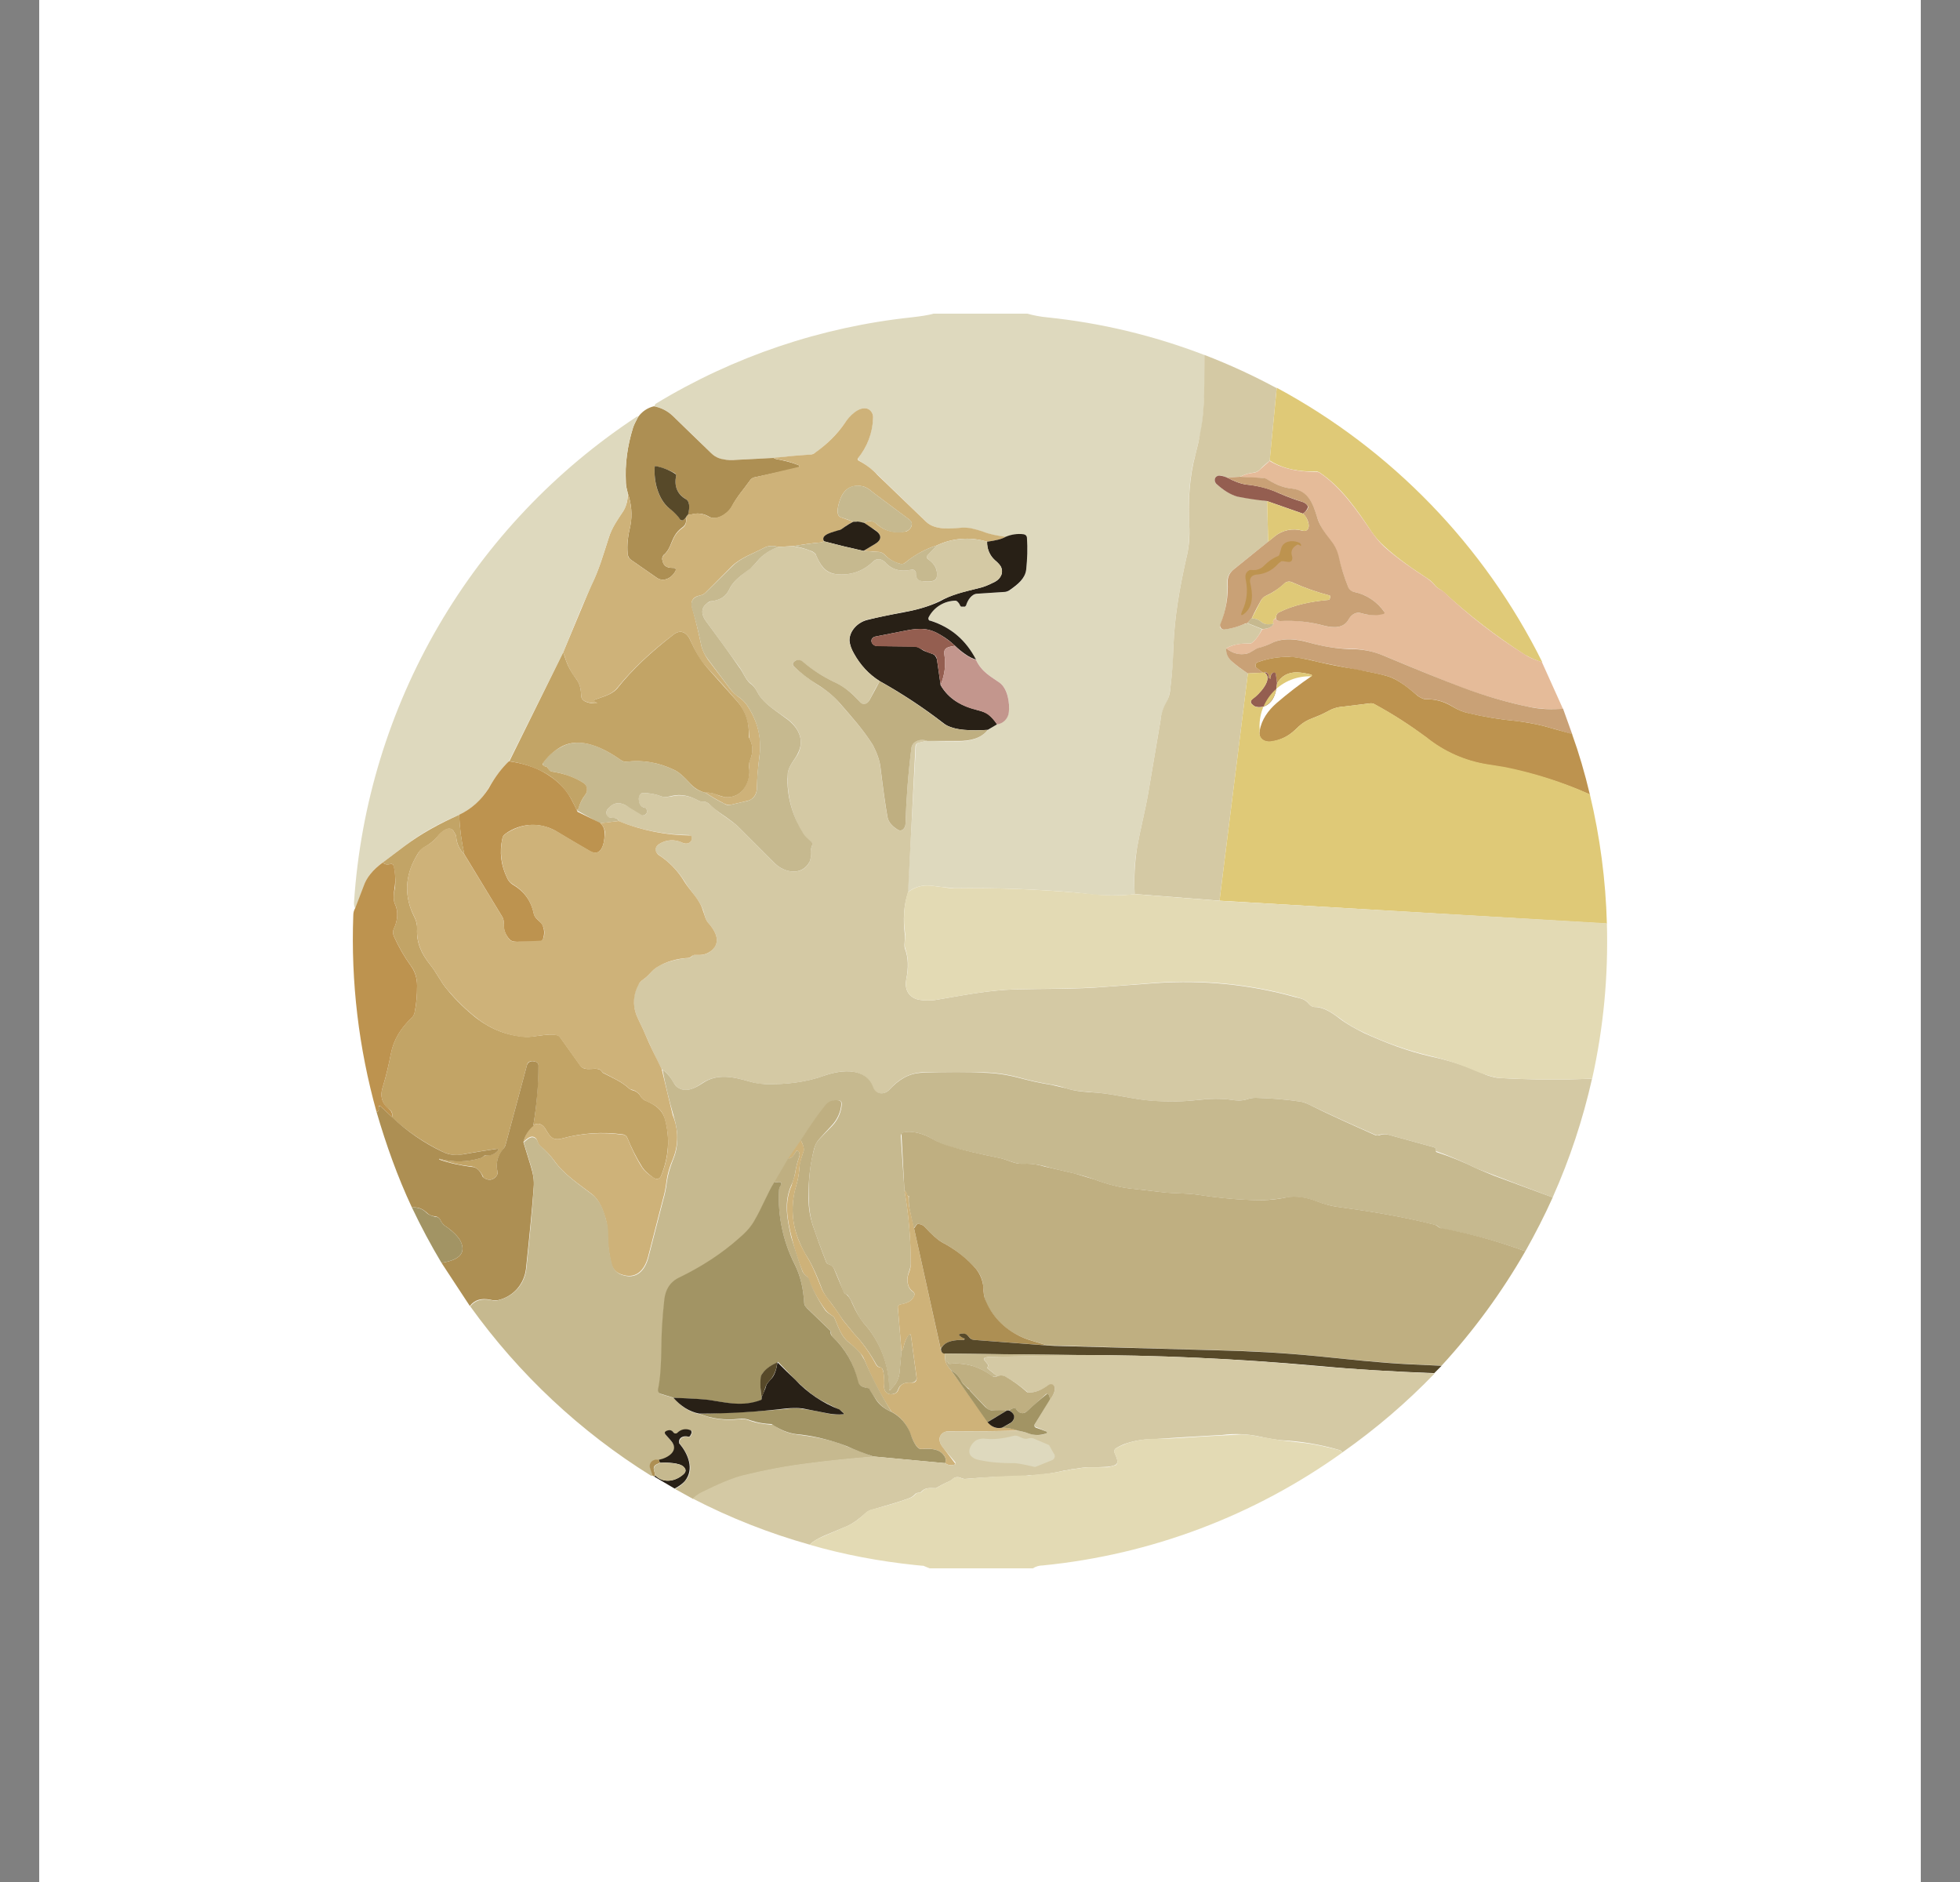 <svg width="25" height="24" viewBox="0 0 25 24" fill="none" xmlns="http://www.w3.org/2000/svg">
<rect x="0" y="0" width="25" height="24" fill="#808080" stroke="none"/>
<g clip-path="url(#clip0_328_32477)">
<path d="M24.5 0H0.5V24H24.5V0Z" fill="white"/>
<path d="M13.103 4C13.186 4.023 13.271 4.039 13.357 4.047C14.044 4.118 14.713 4.278 15.362 4.527C15.362 4.856 15.376 5.186 15.315 5.515L15.249 5.793C15.164 6.089 15.155 6.386 15.169 6.687C15.174 6.847 15.164 6.993 15.131 7.12C15.047 7.496 14.981 7.859 14.967 8.249C14.967 8.405 14.953 8.579 14.929 8.767C14.92 8.847 14.905 8.908 14.882 8.955C14.835 9.04 14.807 9.115 14.802 9.19C14.751 9.496 14.699 9.802 14.647 10.108C14.609 10.329 14.543 10.588 14.505 10.8C14.473 10.979 14.459 11.176 14.473 11.402L14.397 11.412C14.256 11.421 14.115 11.421 13.974 11.412L13.729 11.383C13.213 11.338 12.694 11.32 12.176 11.327L12.025 11.313C11.974 11.305 11.922 11.299 11.87 11.294C11.818 11.288 11.766 11.292 11.716 11.307C11.666 11.321 11.619 11.346 11.579 11.379L11.682 9.515C11.683 9.506 11.686 9.496 11.692 9.489C11.698 9.481 11.706 9.476 11.715 9.473L11.828 9.445C11.96 9.454 12.091 9.454 12.228 9.454C12.364 9.454 12.51 9.421 12.604 9.308L12.717 9.237C12.802 9.219 12.854 9.167 12.868 9.077C12.882 8.969 12.854 8.781 12.75 8.706C12.647 8.63 12.524 8.574 12.449 8.414C12.392 8.293 12.309 8.185 12.207 8.098C12.105 8.012 11.985 7.948 11.856 7.91C11.85 7.906 11.845 7.899 11.844 7.891C11.842 7.883 11.843 7.875 11.847 7.868C11.922 7.736 12.035 7.67 12.186 7.661C12.19 7.661 12.194 7.662 12.198 7.663C12.202 7.665 12.206 7.667 12.209 7.67C12.228 7.685 12.237 7.699 12.247 7.718C12.247 7.727 12.256 7.732 12.261 7.736H12.308L12.322 7.722C12.341 7.656 12.393 7.576 12.468 7.572L12.821 7.548C12.845 7.548 12.868 7.539 12.891 7.52C12.981 7.459 13.075 7.379 13.089 7.266C13.103 7.125 13.108 6.993 13.098 6.861C13.098 6.855 13.097 6.849 13.095 6.843C13.093 6.837 13.089 6.832 13.085 6.828C13.08 6.823 13.075 6.82 13.069 6.818C13.064 6.815 13.058 6.814 13.051 6.814C12.976 6.805 12.9 6.817 12.83 6.847C12.728 6.837 12.627 6.815 12.529 6.781C12.447 6.747 12.359 6.731 12.27 6.734C12.124 6.743 11.927 6.762 11.814 6.654L11.197 6.056C11.123 5.983 11.039 5.92 10.948 5.868C10.944 5.863 10.943 5.858 10.943 5.852C10.943 5.846 10.944 5.84 10.948 5.835C11.061 5.699 11.122 5.534 11.136 5.336C11.141 5.285 11.117 5.238 11.07 5.214C10.957 5.172 10.83 5.318 10.774 5.398C10.675 5.539 10.548 5.666 10.397 5.774C10.378 5.787 10.355 5.796 10.332 5.798C10.176 5.807 10.021 5.821 9.861 5.845C9.715 5.845 9.564 5.854 9.414 5.863H9.235C9.171 5.852 9.112 5.821 9.066 5.774C8.906 5.615 8.745 5.458 8.581 5.303C8.517 5.24 8.435 5.197 8.346 5.181C8.35 5.162 8.36 5.153 8.365 5.148C9.357 4.546 10.471 4.17 11.626 4.047C11.748 4.033 11.842 4.019 11.908 4H13.103Z" fill="#DED9BE"/>
<path d="M15.362 4.526C15.682 4.649 15.988 4.79 16.284 4.95L16.195 5.877C16.148 5.91 16.11 5.947 16.068 5.99C16.047 6.01 16.021 6.023 15.992 6.027C15.931 6.032 15.875 6.051 15.818 6.079L15.649 6.089C15.602 6.07 15.569 6.06 15.546 6.065C15.489 6.075 15.48 6.131 15.512 6.169C15.607 6.253 15.701 6.31 15.79 6.333L16.162 6.39L16.176 6.907L15.748 7.251C15.691 7.293 15.654 7.345 15.654 7.416C15.665 7.612 15.633 7.808 15.56 7.99C15.562 8.001 15.568 8.01 15.576 8.017C15.585 8.024 15.596 8.028 15.607 8.027C15.701 8.018 15.785 7.994 15.87 7.957L15.908 7.947L16.096 8.023C16.068 8.089 16.026 8.15 15.969 8.197C15.962 8.202 15.954 8.205 15.945 8.206H15.917C15.818 8.206 15.724 8.22 15.64 8.267C15.64 8.338 15.663 8.394 15.715 8.437C15.785 8.498 15.856 8.55 15.917 8.587L15.555 11.486L14.473 11.401C14.462 11.2 14.473 10.998 14.505 10.799C14.543 10.587 14.609 10.329 14.647 10.107C14.699 9.802 14.751 9.496 14.802 9.19C14.807 9.114 14.83 9.039 14.877 8.954C14.905 8.907 14.924 8.846 14.929 8.766C14.953 8.578 14.962 8.404 14.967 8.249C14.981 7.858 15.047 7.496 15.131 7.119C15.164 6.992 15.178 6.846 15.169 6.691C15.155 6.385 15.169 6.089 15.249 5.792C15.273 5.698 15.296 5.604 15.31 5.51C15.376 5.19 15.357 4.851 15.362 4.526Z" fill="#D4C9A4"/>
<path d="M16.285 4.945C17.749 5.733 18.933 6.957 19.673 8.446C19.594 8.422 19.518 8.389 19.447 8.348C19.08 8.112 18.732 7.844 18.412 7.548C18.374 7.515 18.327 7.501 18.294 7.453C18.27 7.424 18.241 7.399 18.209 7.378C18.021 7.256 17.828 7.124 17.659 6.969C17.597 6.913 17.541 6.85 17.494 6.781C17.306 6.498 17.113 6.216 16.835 6.028C16.821 6.018 16.805 6.013 16.788 6.014C16.581 6.014 16.379 5.99 16.195 5.872L16.285 4.945Z" fill="#DFC977"/>
<path d="M8.341 5.181C8.435 5.2 8.511 5.238 8.581 5.304L9.066 5.774C9.113 5.821 9.165 5.849 9.235 5.859C9.278 5.868 9.334 5.868 9.414 5.863L9.866 5.84C9.889 5.854 9.918 5.859 9.946 5.863C10.035 5.882 10.111 5.901 10.191 5.934C10.195 5.939 10.2 5.943 10.195 5.953L10.181 5.967L9.617 6.089C9.598 6.095 9.581 6.106 9.57 6.122C9.49 6.235 9.395 6.339 9.334 6.461C9.287 6.546 9.146 6.649 9.042 6.588C9.007 6.567 8.968 6.554 8.927 6.55C8.887 6.546 8.846 6.551 8.807 6.565H8.774C8.788 6.518 8.812 6.405 8.751 6.367C8.642 6.301 8.595 6.202 8.624 6.071L8.619 6.047C8.616 6.041 8.611 6.036 8.605 6.033C8.526 5.989 8.44 5.959 8.351 5.943V5.953C8.337 6.141 8.393 6.367 8.539 6.485C8.595 6.522 8.642 6.574 8.68 6.626C8.68 6.635 8.69 6.635 8.694 6.635C8.713 6.635 8.732 6.621 8.746 6.602C8.76 6.654 8.746 6.696 8.699 6.729C8.661 6.757 8.628 6.792 8.605 6.833C8.558 6.913 8.544 7.016 8.464 7.078C8.45 7.096 8.44 7.12 8.45 7.148C8.468 7.238 8.53 7.242 8.6 7.242C8.604 7.243 8.608 7.244 8.611 7.247C8.615 7.249 8.617 7.253 8.619 7.256C8.62 7.259 8.621 7.263 8.621 7.266C8.621 7.269 8.62 7.272 8.619 7.275C8.577 7.365 8.468 7.43 8.379 7.369L8.054 7.143C8.041 7.135 8.03 7.124 8.022 7.111C8.014 7.098 8.009 7.083 8.007 7.068C7.993 6.95 8.012 6.823 8.04 6.706C8.068 6.565 8.054 6.423 8.007 6.287C7.998 6.245 7.984 6.202 7.984 6.155C7.97 5.92 8.003 5.685 8.073 5.459C8.082 5.426 8.106 5.379 8.139 5.318C8.187 5.249 8.259 5.2 8.341 5.181Z" fill="#AD8F53"/>
<path d="M12.83 6.846C12.778 6.875 12.698 6.894 12.59 6.908C12.378 6.844 12.15 6.86 11.95 6.955C11.799 7.002 11.668 7.077 11.545 7.176C11.537 7.183 11.527 7.188 11.517 7.191C11.506 7.193 11.495 7.193 11.484 7.19C11.406 7.172 11.336 7.131 11.282 7.072C11.264 7.054 11.241 7.043 11.216 7.039L11.014 7.025L11.155 6.941C11.254 6.884 11.249 6.818 11.155 6.752C11.108 6.729 11.065 6.701 11.023 6.668C11.036 6.658 11.052 6.651 11.068 6.648C11.084 6.645 11.101 6.645 11.117 6.649C11.141 6.649 11.164 6.663 11.188 6.687C11.277 6.766 11.39 6.799 11.527 6.781C11.569 6.781 11.592 6.762 11.611 6.738C11.644 6.691 11.635 6.654 11.592 6.621L11.15 6.291C11.094 6.244 11.042 6.202 10.976 6.197C10.854 6.183 10.764 6.239 10.717 6.367C10.694 6.428 10.651 6.574 10.726 6.597L10.886 6.654C10.839 6.672 10.806 6.696 10.774 6.719C10.75 6.74 10.723 6.757 10.694 6.766C10.646 6.781 10.458 6.814 10.51 6.903C10.5 6.91 10.489 6.914 10.477 6.917C10.355 6.926 10.237 6.945 10.115 6.964L9.927 6.974C9.856 6.955 9.799 6.959 9.752 6.983C9.611 7.058 9.451 7.11 9.338 7.218L9.004 7.552C8.983 7.575 8.955 7.589 8.924 7.595C8.84 7.609 8.802 7.67 8.83 7.755C8.872 7.901 8.91 8.065 8.948 8.244C8.962 8.296 8.995 8.362 9.028 8.409L9.31 8.781C9.341 8.823 9.38 8.859 9.423 8.889C9.465 8.918 9.502 8.955 9.531 8.997C9.663 9.195 9.719 9.406 9.687 9.642C9.668 9.788 9.658 9.924 9.654 10.051C9.654 10.126 9.611 10.192 9.541 10.211L9.32 10.263C9.292 10.267 9.264 10.262 9.24 10.249C9.156 10.206 9.074 10.159 8.995 10.107C9.042 10.107 9.089 10.107 9.136 10.131C9.192 10.155 9.23 10.164 9.249 10.164C9.461 10.188 9.578 9.971 9.555 9.778C9.55 9.746 9.555 9.713 9.569 9.684C9.588 9.641 9.596 9.595 9.595 9.549C9.593 9.502 9.581 9.457 9.559 9.416C9.556 9.407 9.554 9.397 9.555 9.388C9.555 9.218 9.508 9.072 9.409 8.95C9.291 8.813 9.164 8.668 9.018 8.512C8.924 8.418 8.863 8.291 8.807 8.169C8.769 8.075 8.689 8.018 8.595 8.089C8.308 8.305 8.063 8.536 7.87 8.776C7.8 8.861 7.687 8.884 7.588 8.922L7.583 8.931V8.941C7.583 8.945 7.583 8.95 7.593 8.95C7.598 8.952 7.603 8.955 7.607 8.959C7.621 8.964 7.616 8.969 7.607 8.969C7.55 8.969 7.418 8.959 7.414 8.879C7.409 8.799 7.404 8.738 7.353 8.663C7.296 8.592 7.252 8.513 7.221 8.428C7.211 8.391 7.198 8.355 7.183 8.319C7.302 8.034 7.421 7.748 7.541 7.463C7.64 7.27 7.696 7.068 7.762 6.865C7.804 6.724 7.875 6.63 7.95 6.517C7.991 6.448 8.011 6.367 8.007 6.287C8.054 6.428 8.068 6.569 8.04 6.71C8.011 6.823 7.992 6.95 8.007 7.068C8.007 7.101 8.025 7.124 8.054 7.143L8.378 7.369C8.472 7.43 8.576 7.364 8.618 7.275C8.62 7.271 8.621 7.268 8.62 7.264C8.62 7.26 8.619 7.257 8.617 7.253C8.615 7.25 8.613 7.248 8.61 7.246C8.607 7.243 8.603 7.242 8.6 7.242C8.529 7.242 8.468 7.237 8.449 7.148C8.44 7.119 8.449 7.101 8.468 7.077C8.543 7.016 8.562 6.912 8.609 6.832C8.633 6.793 8.665 6.76 8.703 6.734C8.75 6.701 8.76 6.654 8.75 6.602C8.75 6.588 8.76 6.578 8.774 6.564H8.802C8.84 6.551 8.881 6.546 8.922 6.55C8.963 6.554 9.002 6.567 9.037 6.588C9.141 6.644 9.287 6.541 9.329 6.461C9.395 6.338 9.489 6.235 9.569 6.122C9.58 6.106 9.597 6.094 9.616 6.089C9.809 6.044 10.002 5.998 10.195 5.952C10.2 5.943 10.195 5.938 10.19 5.934C10.112 5.9 10.03 5.876 9.945 5.863C9.918 5.858 9.891 5.85 9.865 5.839C10.021 5.821 10.176 5.807 10.336 5.797C10.355 5.797 10.383 5.788 10.402 5.769C10.548 5.665 10.675 5.543 10.778 5.392C10.825 5.317 10.957 5.171 11.07 5.214C11.117 5.237 11.141 5.284 11.136 5.336C11.129 5.522 11.061 5.701 10.943 5.844C10.941 5.848 10.94 5.852 10.94 5.856C10.94 5.86 10.941 5.864 10.943 5.868L10.957 5.877C11.046 5.924 11.127 5.985 11.192 6.056L11.813 6.654C11.926 6.762 12.124 6.743 12.27 6.729C12.359 6.724 12.444 6.748 12.529 6.776C12.623 6.814 12.726 6.832 12.83 6.846Z" fill="#CEB279"/>
<path d="M8.139 5.317C8.113 5.362 8.091 5.409 8.073 5.458C8.003 5.684 7.97 5.92 7.979 6.155C7.984 6.202 7.998 6.249 8.007 6.287C8.007 6.381 7.989 6.461 7.951 6.517C7.876 6.635 7.805 6.729 7.763 6.865C7.697 7.068 7.64 7.27 7.546 7.463L7.419 7.745L7.184 8.319L6.492 9.708C6.408 9.788 6.318 9.901 6.229 10.056C6.144 10.202 6.017 10.315 5.857 10.39C5.603 10.498 5.372 10.625 5.165 10.785L4.883 10.997C4.761 11.086 4.676 11.185 4.638 11.303L4.53 11.585C4.518 11.559 4.513 11.53 4.516 11.501C4.598 10.26 4.967 9.056 5.593 7.982C6.219 6.908 7.086 5.995 8.125 5.312H8.139V5.317Z" fill="#DED9BE"/>
<path d="M16.194 5.878C16.383 5.991 16.58 6.014 16.792 6.019C16.806 6.019 16.82 6.019 16.839 6.033C17.112 6.221 17.305 6.504 17.498 6.786C17.545 6.852 17.597 6.918 17.658 6.974C17.827 7.125 18.02 7.257 18.209 7.379C18.241 7.403 18.27 7.426 18.293 7.454C18.326 7.501 18.378 7.516 18.416 7.548C18.731 7.845 19.074 8.113 19.451 8.348C19.498 8.381 19.573 8.414 19.667 8.443L19.936 9.04C19.79 9.05 19.653 9.04 19.535 9.021C19.253 8.965 18.952 8.88 18.646 8.767C18.401 8.673 18.077 8.541 17.663 8.367C17.52 8.305 17.366 8.273 17.211 8.273C17.051 8.273 16.881 8.245 16.693 8.193C16.552 8.146 16.354 8.127 16.218 8.203C16.166 8.226 16.11 8.25 16.053 8.264C15.997 8.278 15.959 8.325 15.907 8.334C15.813 8.358 15.724 8.334 15.639 8.268C15.724 8.221 15.818 8.203 15.921 8.207H15.945C15.954 8.206 15.962 8.203 15.969 8.198C16.025 8.151 16.067 8.09 16.1 8.024C16.176 8.019 16.223 7.995 16.246 7.953C16.223 7.925 16.237 7.906 16.274 7.883C16.274 7.911 16.293 7.92 16.331 7.92C16.496 7.906 16.689 7.925 16.896 7.981C17.018 8.01 17.14 8.014 17.206 7.892C17.239 7.835 17.3 7.798 17.366 7.821C17.458 7.849 17.556 7.849 17.648 7.821C17.652 7.819 17.654 7.815 17.655 7.81C17.656 7.806 17.655 7.802 17.653 7.798C17.561 7.668 17.423 7.579 17.267 7.548C17.25 7.544 17.233 7.536 17.22 7.523C17.207 7.511 17.197 7.495 17.192 7.478C17.145 7.36 17.103 7.228 17.065 7.078C17.048 7.01 17.016 6.947 16.971 6.894C16.893 6.805 16.834 6.701 16.797 6.588C16.745 6.419 16.684 6.259 16.477 6.231C16.378 6.221 16.274 6.184 16.171 6.118C16.15 6.105 16.125 6.097 16.1 6.094C16.006 6.093 15.912 6.089 15.818 6.08C15.874 6.052 15.931 6.033 15.992 6.029C16.02 6.024 16.053 6.01 16.067 5.991L16.194 5.878Z" fill="#E5BB99"/>
<path d="M8.775 6.565C8.762 6.575 8.753 6.588 8.746 6.603C8.732 6.621 8.714 6.636 8.699 6.636L8.681 6.631C8.642 6.575 8.594 6.526 8.539 6.485C8.394 6.367 8.337 6.137 8.351 5.953V5.944H8.361C8.445 5.958 8.53 5.991 8.605 6.038C8.611 6.041 8.617 6.046 8.62 6.051C8.623 6.057 8.625 6.064 8.624 6.071C8.596 6.203 8.643 6.306 8.751 6.367C8.812 6.405 8.789 6.518 8.775 6.565Z" fill="#574929"/>
<path d="M15.649 6.089C15.748 6.141 15.828 6.169 15.885 6.178C16.035 6.192 16.177 6.225 16.308 6.287C16.416 6.334 16.515 6.371 16.624 6.404C16.647 6.414 16.666 6.428 16.68 6.451C16.682 6.455 16.683 6.459 16.683 6.463C16.683 6.467 16.682 6.471 16.68 6.475C16.668 6.506 16.647 6.532 16.619 6.55L16.162 6.39C16.036 6.377 15.91 6.358 15.786 6.334C15.697 6.31 15.607 6.254 15.513 6.169C15.48 6.131 15.489 6.075 15.546 6.065C15.569 6.065 15.602 6.07 15.649 6.089Z" fill="#945E50"/>
<path d="M15.819 6.08L16.102 6.094C16.125 6.094 16.153 6.103 16.172 6.117C16.276 6.183 16.379 6.221 16.478 6.23C16.685 6.254 16.746 6.418 16.798 6.588C16.826 6.691 16.892 6.79 16.977 6.894C17.019 6.945 17.052 7.007 17.071 7.077C17.104 7.228 17.146 7.36 17.193 7.477C17.203 7.51 17.231 7.538 17.269 7.548C17.428 7.58 17.568 7.673 17.659 7.807C17.66 7.809 17.66 7.812 17.66 7.814C17.659 7.817 17.659 7.819 17.657 7.821C17.656 7.824 17.654 7.826 17.652 7.827C17.65 7.829 17.648 7.83 17.645 7.83C17.556 7.854 17.466 7.849 17.367 7.821C17.302 7.797 17.24 7.835 17.207 7.891C17.142 8.014 17.019 8.009 16.897 7.981C16.713 7.93 16.523 7.91 16.332 7.92C16.295 7.92 16.276 7.91 16.276 7.882C16.276 7.849 16.285 7.825 16.309 7.811C16.492 7.717 16.718 7.67 16.934 7.651C16.944 7.651 16.953 7.651 16.958 7.642C16.967 7.623 16.972 7.609 16.963 7.595C16.802 7.553 16.644 7.498 16.492 7.43C16.459 7.411 16.417 7.411 16.389 7.435C16.32 7.501 16.24 7.555 16.153 7.595C16.126 7.607 16.104 7.626 16.087 7.651C16.05 7.717 16.008 7.792 15.965 7.887L15.909 7.948C15.899 7.948 15.88 7.948 15.871 7.957C15.786 7.995 15.702 8.018 15.612 8.028C15.605 8.028 15.598 8.026 15.591 8.023C15.585 8.02 15.579 8.015 15.575 8.009C15.569 8.003 15.565 7.995 15.563 7.987C15.562 7.978 15.562 7.97 15.565 7.962C15.636 7.788 15.669 7.604 15.659 7.416C15.659 7.345 15.692 7.294 15.749 7.251C15.92 7.114 16.091 6.976 16.262 6.837C16.31 6.799 16.367 6.772 16.427 6.76C16.488 6.748 16.55 6.75 16.61 6.767C16.676 6.785 16.704 6.734 16.69 6.673C16.68 6.625 16.655 6.582 16.619 6.55C16.652 6.527 16.676 6.503 16.685 6.475C16.687 6.471 16.687 6.467 16.686 6.462C16.685 6.458 16.683 6.454 16.68 6.451C16.667 6.43 16.648 6.413 16.624 6.404C16.517 6.37 16.412 6.331 16.309 6.287C16.177 6.23 16.036 6.193 15.885 6.178C15.829 6.169 15.749 6.141 15.65 6.089L15.819 6.08Z" fill="#C9A176"/>
<path d="M11.023 6.668C11.001 6.667 10.978 6.662 10.957 6.654C10.947 6.651 10.935 6.651 10.925 6.654H10.887C10.834 6.633 10.781 6.614 10.727 6.597C10.652 6.574 10.694 6.428 10.717 6.367C10.764 6.24 10.854 6.178 10.976 6.197C11.042 6.202 11.094 6.244 11.15 6.291L11.593 6.621C11.64 6.654 11.64 6.691 11.611 6.738C11.593 6.762 11.564 6.776 11.527 6.785C11.466 6.796 11.405 6.792 11.346 6.775C11.287 6.758 11.233 6.728 11.188 6.687C11.168 6.668 11.144 6.655 11.117 6.649C11.101 6.645 11.084 6.645 11.068 6.648C11.052 6.651 11.037 6.658 11.023 6.668Z" fill="#C6B98F"/>
<path d="M16.162 6.391L16.619 6.551C16.652 6.574 16.675 6.617 16.689 6.673C16.703 6.734 16.675 6.786 16.614 6.767C16.554 6.75 16.49 6.747 16.429 6.759C16.367 6.772 16.31 6.798 16.261 6.838L16.176 6.908L16.162 6.391Z" fill="#DFC977"/>
<path d="M11.024 6.668L11.155 6.757C11.25 6.818 11.254 6.884 11.155 6.941L11.014 7.025C10.846 6.988 10.678 6.947 10.511 6.903C10.454 6.813 10.647 6.781 10.694 6.762C10.718 6.762 10.741 6.743 10.774 6.719C10.807 6.696 10.845 6.672 10.887 6.653H10.925C10.934 6.649 10.948 6.653 10.958 6.653L11.024 6.668ZM12.454 8.413C12.403 8.398 12.356 8.374 12.313 8.343C12.266 8.311 12.222 8.275 12.181 8.235C12.128 8.184 12.07 8.14 12.007 8.103C11.857 8.009 11.739 8.004 11.551 8.042L11.169 8.117C11.085 8.131 11.104 8.235 11.193 8.239L11.664 8.244C11.711 8.244 11.744 8.277 11.786 8.3L11.89 8.338C11.922 8.348 11.941 8.376 11.951 8.409L11.998 8.738C12.106 8.922 12.271 9.006 12.478 9.058C12.53 9.072 12.572 9.086 12.6 9.105C12.647 9.143 12.685 9.185 12.718 9.237L12.6 9.307C12.431 9.317 12.162 9.326 12.035 9.223C11.778 9.024 11.506 8.845 11.221 8.686C11.08 8.597 10.972 8.479 10.892 8.333C10.861 8.283 10.842 8.227 10.835 8.169C10.835 8.042 10.944 7.933 11.066 7.905C11.207 7.868 11.358 7.839 11.513 7.811C11.668 7.783 11.847 7.736 11.984 7.67C12.153 7.576 12.275 7.552 12.501 7.496C12.544 7.486 12.605 7.463 12.69 7.42C12.76 7.383 12.807 7.303 12.765 7.223C12.744 7.193 12.718 7.166 12.69 7.143C12.657 7.113 12.631 7.077 12.614 7.036C12.597 6.995 12.589 6.952 12.591 6.908C12.699 6.893 12.779 6.875 12.826 6.846C12.898 6.815 12.978 6.803 13.056 6.813C13.068 6.815 13.079 6.82 13.087 6.829C13.095 6.838 13.099 6.849 13.099 6.861C13.108 6.992 13.104 7.124 13.089 7.265C13.075 7.378 12.981 7.453 12.887 7.519C12.868 7.535 12.845 7.544 12.821 7.548L12.468 7.571C12.393 7.571 12.341 7.656 12.322 7.722L12.308 7.736H12.261C12.258 7.735 12.255 7.733 12.253 7.73C12.25 7.728 12.248 7.725 12.247 7.722C12.239 7.702 12.226 7.684 12.21 7.67C12.207 7.667 12.203 7.664 12.199 7.663C12.195 7.661 12.19 7.66 12.186 7.66C12.116 7.662 12.048 7.681 11.988 7.718C11.929 7.754 11.88 7.806 11.847 7.868C11.845 7.871 11.843 7.875 11.842 7.88C11.841 7.884 11.841 7.889 11.842 7.893C11.843 7.898 11.844 7.902 11.847 7.905C11.85 7.909 11.853 7.912 11.857 7.915H11.866C12.13 7.999 12.322 8.164 12.45 8.413H12.454Z" fill="#282016"/>
<path d="M12.59 6.908C12.59 7.003 12.623 7.082 12.689 7.144C12.736 7.181 12.759 7.21 12.764 7.224C12.806 7.304 12.764 7.384 12.684 7.421C12.604 7.464 12.543 7.487 12.496 7.497C12.275 7.553 12.152 7.581 11.978 7.666C11.847 7.737 11.668 7.784 11.512 7.807L11.065 7.901C10.943 7.934 10.83 8.042 10.835 8.17C10.835 8.217 10.858 8.268 10.891 8.334C10.971 8.475 11.079 8.598 11.221 8.687C11.174 8.762 11.136 8.838 11.098 8.913C11.089 8.936 11.073 8.956 11.051 8.97C11.018 8.984 10.99 8.979 10.967 8.951C10.868 8.838 10.778 8.762 10.628 8.692C10.486 8.623 10.354 8.538 10.232 8.438C10.22 8.427 10.205 8.42 10.189 8.418C10.173 8.417 10.157 8.42 10.143 8.428C10.136 8.432 10.13 8.437 10.124 8.442C10.105 8.461 10.11 8.48 10.124 8.499C10.209 8.574 10.303 8.649 10.416 8.725C10.524 8.791 10.633 8.871 10.712 8.97C10.863 9.144 11.014 9.308 11.136 9.506C11.183 9.6 11.221 9.694 11.23 9.788C11.263 10.057 11.291 10.264 11.319 10.419C11.329 10.475 11.371 10.532 11.447 10.579C11.503 10.617 11.55 10.56 11.55 10.504C11.56 10.184 11.583 9.864 11.625 9.534C11.639 9.44 11.757 9.417 11.828 9.445L11.715 9.473C11.705 9.475 11.696 9.48 11.689 9.488C11.682 9.496 11.678 9.505 11.677 9.515L11.583 11.379C11.527 11.548 11.517 11.727 11.541 11.915C11.55 11.972 11.527 12.038 11.541 12.094C11.588 12.212 11.588 12.343 11.56 12.485C11.536 12.602 11.578 12.706 11.696 12.743C11.762 12.762 11.884 12.762 11.955 12.748C12.284 12.692 12.614 12.626 12.952 12.617C13.315 12.607 13.719 12.617 14.105 12.584L14.75 12.536C15.346 12.495 15.944 12.555 16.519 12.715C16.595 12.734 16.646 12.739 16.698 12.805C16.717 12.828 16.745 12.842 16.773 12.842C16.882 12.842 16.995 12.918 17.079 12.983C17.178 13.059 17.282 13.115 17.395 13.172C17.677 13.299 17.941 13.402 18.251 13.473C18.494 13.524 18.731 13.603 18.957 13.708C19.027 13.732 19.074 13.741 19.107 13.746C19.507 13.769 19.907 13.774 20.307 13.755C20.19 14.273 20.025 14.776 19.804 15.27C19.482 15.149 19.161 15.027 18.839 14.903C18.668 14.818 18.492 14.742 18.312 14.678C18.31 14.673 18.31 14.668 18.312 14.663C18.322 14.649 18.312 14.64 18.289 14.63L17.724 14.475C17.68 14.458 17.631 14.458 17.587 14.475C17.575 14.48 17.562 14.48 17.55 14.475C17.256 14.347 16.964 14.214 16.674 14.075C16.645 14.061 16.613 14.052 16.581 14.047C16.392 14.019 16.204 14.005 16.016 14C15.977 14 15.939 14.006 15.903 14.019C15.79 14.056 15.691 14.014 15.583 14.014C15.475 14.014 15.371 14.014 15.268 14.028C15.112 14.047 14.919 14.052 14.693 14.038C14.454 14.019 14.223 13.953 13.988 13.934C13.856 13.92 13.724 13.92 13.597 13.878C13.536 13.857 13.473 13.841 13.409 13.831C13.264 13.807 13.122 13.776 12.98 13.736C12.838 13.699 12.691 13.678 12.543 13.675H11.762C11.588 13.685 11.456 13.769 11.343 13.896C11.277 13.967 11.169 13.962 11.131 13.864C11.037 13.609 10.731 13.642 10.524 13.713C10.289 13.802 10.025 13.831 9.767 13.826C9.696 13.826 9.625 13.812 9.564 13.793C9.352 13.732 9.15 13.685 8.957 13.812C8.863 13.878 8.741 13.944 8.633 13.859C8.606 13.831 8.584 13.799 8.567 13.765C8.534 13.712 8.491 13.667 8.44 13.633C8.364 13.492 8.298 13.341 8.228 13.186C8.195 13.101 8.148 13.021 8.115 12.936C8.091 12.876 8.081 12.811 8.085 12.746C8.089 12.681 8.107 12.617 8.138 12.56C8.162 12.513 8.204 12.494 8.237 12.466C8.294 12.419 8.331 12.358 8.393 12.325C8.501 12.264 8.628 12.231 8.774 12.216C8.797 12.216 8.821 12.207 8.83 12.188C8.833 12.185 8.837 12.183 8.841 12.181C8.845 12.18 8.849 12.179 8.854 12.179H8.929C8.966 12.178 9.003 12.168 9.036 12.15C9.068 12.132 9.096 12.106 9.117 12.075C9.183 11.972 9.108 11.854 9.042 11.779C8.995 11.732 8.99 11.671 8.971 11.614C8.924 11.473 8.811 11.374 8.736 11.247C8.653 11.11 8.54 10.993 8.407 10.904C8.35 10.871 8.345 10.805 8.402 10.767C8.447 10.737 8.499 10.72 8.552 10.717C8.606 10.713 8.66 10.724 8.708 10.748C8.755 10.772 8.816 10.753 8.825 10.697C8.827 10.691 8.826 10.685 8.825 10.679C8.823 10.673 8.82 10.668 8.816 10.664C8.813 10.659 8.808 10.656 8.803 10.653C8.799 10.651 8.793 10.65 8.788 10.649C8.48 10.646 8.175 10.586 7.889 10.471C7.884 10.424 7.823 10.433 7.79 10.428C7.781 10.429 7.773 10.427 7.765 10.424C7.756 10.421 7.749 10.416 7.743 10.409C7.738 10.403 7.735 10.395 7.734 10.387C7.732 10.379 7.732 10.37 7.734 10.362C7.734 10.344 7.743 10.329 7.753 10.315C7.814 10.24 7.894 10.221 7.978 10.268C8.056 10.306 8.132 10.348 8.204 10.395C8.212 10.396 8.221 10.394 8.228 10.391C8.256 10.372 8.261 10.344 8.242 10.311C8.237 10.306 8.23 10.302 8.223 10.301C8.167 10.287 8.143 10.245 8.148 10.179C8.148 10.146 8.167 10.113 8.2 10.113C8.289 10.113 8.364 10.127 8.435 10.155C8.482 10.174 8.524 10.16 8.567 10.155C8.68 10.127 8.802 10.146 8.92 10.216L8.943 10.221C8.99 10.221 9.009 10.221 9.047 10.254L9.169 10.358C9.301 10.452 9.381 10.508 9.414 10.541L9.884 11.012C10.011 11.134 10.237 11.172 10.327 10.988C10.339 10.962 10.344 10.932 10.341 10.904C10.336 10.861 10.341 10.819 10.36 10.777C10.362 10.768 10.361 10.758 10.358 10.75C10.355 10.741 10.348 10.734 10.341 10.729C10.302 10.706 10.27 10.674 10.247 10.635C10.1 10.402 10.031 10.129 10.049 9.854C10.068 9.751 10.148 9.675 10.181 9.609C10.265 9.431 10.181 9.271 10.04 9.167C9.912 9.073 9.757 8.984 9.677 8.857C9.649 8.805 9.625 8.753 9.574 8.715C9.508 8.664 9.48 8.574 9.432 8.508L9.004 7.92C8.948 7.845 8.934 7.755 9.018 7.694C9.036 7.68 9.057 7.67 9.08 7.666C9.192 7.652 9.263 7.605 9.31 7.501C9.367 7.388 9.48 7.322 9.574 7.242C9.597 7.224 9.63 7.195 9.663 7.153C9.729 7.073 9.818 7.012 9.927 6.974L10.115 6.965C10.237 6.988 10.317 7.012 10.35 7.031C10.383 7.045 10.402 7.064 10.407 7.078C10.463 7.205 10.52 7.308 10.665 7.322C10.844 7.341 11.004 7.29 11.136 7.162C11.183 7.115 11.249 7.125 11.291 7.172C11.376 7.266 11.484 7.294 11.621 7.266C11.629 7.264 11.637 7.263 11.645 7.265C11.653 7.267 11.661 7.27 11.668 7.275C11.673 7.28 11.677 7.286 11.679 7.293C11.681 7.299 11.682 7.306 11.682 7.313C11.682 7.379 11.715 7.407 11.776 7.412C11.832 7.417 11.941 7.431 11.95 7.351C11.96 7.257 11.922 7.191 11.842 7.134C11.818 7.115 11.814 7.097 11.837 7.073L11.95 6.955C12.15 6.861 12.378 6.844 12.59 6.908Z" fill="#D4C9A4"/>
<path d="M10.511 6.903C10.678 6.948 10.845 6.988 11.014 7.026L11.216 7.04C11.235 7.04 11.264 7.054 11.282 7.073C11.334 7.129 11.405 7.167 11.485 7.19C11.508 7.195 11.527 7.19 11.546 7.176C11.663 7.077 11.8 7.002 11.95 6.955L11.838 7.073C11.814 7.096 11.819 7.12 11.842 7.134C11.922 7.19 11.96 7.261 11.95 7.35C11.941 7.43 11.833 7.416 11.776 7.412C11.715 7.412 11.682 7.379 11.682 7.317C11.683 7.309 11.683 7.301 11.68 7.294C11.677 7.286 11.672 7.28 11.666 7.274C11.66 7.269 11.654 7.266 11.646 7.265C11.637 7.263 11.629 7.263 11.621 7.266C11.485 7.294 11.376 7.266 11.292 7.172C11.245 7.124 11.183 7.115 11.136 7.162C11.005 7.289 10.845 7.341 10.666 7.322C10.52 7.303 10.463 7.204 10.407 7.077C10.407 7.063 10.383 7.044 10.355 7.03C10.278 6.998 10.198 6.976 10.115 6.964C10.238 6.946 10.355 6.927 10.477 6.917L10.511 6.903Z" fill="#C6B98F"/>
<path d="M16.543 6.949C16.482 6.982 16.463 7.029 16.477 7.081C16.491 7.119 16.486 7.171 16.435 7.166C16.414 7.165 16.393 7.161 16.373 7.157H16.345C16.324 7.17 16.305 7.185 16.289 7.204C16.225 7.273 16.138 7.316 16.044 7.326C15.973 7.326 15.926 7.368 15.95 7.448C15.978 7.575 15.988 7.721 15.884 7.815C15.832 7.862 15.818 7.853 15.846 7.787C15.903 7.669 15.917 7.542 15.893 7.411C15.879 7.349 15.879 7.298 15.941 7.269H15.969C15.998 7.273 16.028 7.269 16.056 7.258C16.084 7.248 16.109 7.23 16.129 7.208C16.176 7.161 16.232 7.119 16.303 7.091C16.308 7.088 16.312 7.084 16.316 7.079C16.319 7.074 16.321 7.068 16.322 7.062L16.34 7.001C16.364 6.888 16.505 6.884 16.581 6.926L16.595 6.945V6.949C16.595 6.964 16.595 6.964 16.585 6.959C16.578 6.953 16.57 6.948 16.562 6.945H16.543V6.949Z" fill="#BD934F"/>
<path d="M9.927 6.974C9.818 7.016 9.729 7.073 9.663 7.153C9.63 7.195 9.597 7.223 9.574 7.247C9.48 7.322 9.367 7.388 9.31 7.501C9.263 7.605 9.192 7.652 9.08 7.666C9.056 7.666 9.032 7.68 9.018 7.694C8.934 7.755 8.948 7.845 9.004 7.92C9.141 8.108 9.282 8.296 9.428 8.508C9.48 8.574 9.508 8.663 9.569 8.715C9.625 8.753 9.649 8.805 9.677 8.856C9.757 8.983 9.912 9.073 10.035 9.167C10.176 9.27 10.27 9.43 10.176 9.609C10.148 9.675 10.068 9.75 10.049 9.854L10.044 9.939C10.044 10.197 10.12 10.428 10.251 10.635C10.275 10.673 10.308 10.701 10.345 10.729C10.352 10.735 10.357 10.742 10.36 10.75C10.363 10.759 10.362 10.768 10.36 10.776C10.343 10.816 10.336 10.86 10.341 10.903C10.341 10.931 10.341 10.96 10.327 10.988C10.232 11.171 10.011 11.134 9.884 11.011L9.414 10.541C9.381 10.508 9.301 10.447 9.169 10.357C9.126 10.325 9.085 10.291 9.047 10.254C9.009 10.221 8.985 10.221 8.943 10.221L8.92 10.216C8.797 10.146 8.684 10.122 8.567 10.15C8.52 10.16 8.482 10.174 8.435 10.155C8.36 10.126 8.28 10.112 8.2 10.113C8.167 10.113 8.153 10.146 8.148 10.179C8.148 10.245 8.167 10.287 8.223 10.301H8.233L8.242 10.31C8.261 10.343 8.256 10.371 8.228 10.39C8.221 10.395 8.213 10.397 8.204 10.397C8.196 10.397 8.188 10.395 8.181 10.39L7.978 10.268C7.889 10.221 7.818 10.24 7.753 10.315C7.742 10.329 7.735 10.345 7.734 10.362C7.733 10.37 7.734 10.378 7.737 10.386C7.739 10.394 7.743 10.401 7.748 10.407C7.753 10.413 7.76 10.418 7.767 10.422C7.774 10.425 7.782 10.427 7.79 10.428C7.823 10.428 7.884 10.428 7.889 10.47L7.654 10.499C7.555 10.444 7.456 10.389 7.357 10.334H7.362L7.376 10.315C7.395 10.249 7.423 10.193 7.461 10.141C7.471 10.129 7.478 10.116 7.482 10.101C7.486 10.086 7.487 10.071 7.485 10.056C7.483 10.041 7.477 10.026 7.469 10.013C7.461 10 7.45 9.989 7.437 9.981C7.316 9.908 7.182 9.86 7.042 9.84C7.014 9.835 6.995 9.816 6.985 9.793L6.981 9.783L6.971 9.779L6.938 9.769C6.935 9.768 6.931 9.765 6.929 9.762C6.926 9.758 6.925 9.754 6.924 9.75C6.923 9.747 6.922 9.744 6.922 9.741C6.922 9.738 6.923 9.735 6.924 9.732C6.99 9.637 7.065 9.572 7.16 9.525C7.409 9.383 7.715 9.548 7.922 9.694C7.941 9.708 7.969 9.717 7.993 9.713C8.195 9.689 8.397 9.722 8.595 9.816C8.651 9.84 8.722 9.901 8.807 9.995C8.854 10.052 8.915 10.089 8.995 10.108C9.075 10.16 9.16 10.212 9.24 10.249C9.263 10.268 9.291 10.268 9.32 10.263L9.541 10.212C9.616 10.188 9.654 10.127 9.654 10.052C9.654 9.925 9.668 9.788 9.687 9.642C9.715 9.407 9.663 9.195 9.531 8.997C9.502 8.955 9.465 8.918 9.423 8.889C9.376 8.861 9.343 8.823 9.31 8.781L9.028 8.405C8.991 8.357 8.964 8.303 8.948 8.245C8.91 8.066 8.872 7.901 8.825 7.755C8.802 7.67 8.84 7.614 8.924 7.595C8.955 7.59 8.983 7.575 9.004 7.553L9.338 7.223C9.451 7.11 9.611 7.059 9.752 6.983C9.8 6.96 9.856 6.955 9.927 6.974Z" fill="#C6B98F"/>
<path d="M16.275 7.882C16.238 7.901 16.228 7.929 16.247 7.953C16.176 7.972 16.125 7.962 16.092 7.934C16.057 7.903 16.011 7.886 15.965 7.887L16.087 7.652C16.101 7.628 16.125 7.605 16.153 7.595C16.238 7.558 16.313 7.501 16.388 7.435C16.416 7.412 16.459 7.412 16.492 7.431C16.644 7.498 16.801 7.553 16.962 7.595C16.972 7.609 16.967 7.624 16.958 7.642C16.954 7.645 16.951 7.648 16.947 7.649C16.943 7.651 16.938 7.652 16.934 7.652C16.718 7.671 16.492 7.718 16.308 7.812C16.285 7.826 16.275 7.849 16.275 7.882Z" fill="#DFC977"/>
<path d="M15.964 7.886C16.011 7.886 16.054 7.9 16.091 7.933C16.125 7.961 16.176 7.97 16.247 7.952C16.223 7.999 16.176 8.018 16.101 8.022L15.913 7.947L15.96 7.886H15.964Z" fill="#C6B98F"/>
<path d="M12.181 8.235C12.116 8.249 12.031 8.249 12.045 8.343C12.068 8.475 12.05 8.607 11.998 8.734L11.951 8.409C11.949 8.392 11.943 8.377 11.932 8.364C11.921 8.351 11.906 8.342 11.89 8.338C11.854 8.328 11.819 8.314 11.786 8.296C11.744 8.277 11.711 8.249 11.659 8.249L11.188 8.24C11.104 8.24 11.085 8.131 11.17 8.117L11.551 8.042C11.739 8.004 11.857 8.009 12.007 8.103C12.078 8.15 12.139 8.193 12.181 8.235Z" fill="#945E50"/>
<path d="M8.995 10.108C8.923 10.091 8.857 10.051 8.807 9.995C8.722 9.901 8.652 9.84 8.595 9.816C8.398 9.722 8.195 9.689 7.993 9.713C7.968 9.715 7.943 9.709 7.922 9.694C7.715 9.548 7.405 9.383 7.155 9.525C7.061 9.577 6.981 9.651 6.92 9.741V9.75L6.939 9.769L6.972 9.779C6.975 9.78 6.978 9.782 6.98 9.784C6.983 9.787 6.985 9.79 6.986 9.793C7 9.816 7.014 9.835 7.042 9.84C7.193 9.863 7.325 9.91 7.438 9.981C7.494 10.014 7.504 10.089 7.461 10.141C7.424 10.188 7.395 10.249 7.377 10.315L7.358 10.334C7.334 10.283 7.309 10.233 7.282 10.183C7.197 10.037 7.071 9.917 6.92 9.84C6.787 9.773 6.644 9.728 6.497 9.708L7.184 8.32L7.221 8.428C7.245 8.499 7.287 8.574 7.353 8.663C7.405 8.734 7.409 8.8 7.414 8.88C7.419 8.96 7.555 8.974 7.602 8.969C7.617 8.969 7.621 8.969 7.607 8.96C7.603 8.956 7.598 8.953 7.593 8.95C7.59 8.951 7.587 8.95 7.584 8.948C7.582 8.946 7.58 8.944 7.579 8.941V8.932L7.588 8.922C7.687 8.885 7.8 8.861 7.871 8.781C8.064 8.536 8.308 8.31 8.595 8.089C8.689 8.019 8.769 8.075 8.807 8.169C8.864 8.292 8.929 8.414 9.019 8.513L9.409 8.95C9.513 9.073 9.56 9.219 9.551 9.388C9.551 9.397 9.551 9.407 9.56 9.416C9.607 9.506 9.607 9.595 9.569 9.689C9.556 9.719 9.551 9.751 9.555 9.783C9.584 9.972 9.461 10.188 9.249 10.165C9.211 10.158 9.173 10.146 9.136 10.132C9.092 10.113 9.044 10.105 8.995 10.108Z" fill="#C2A466"/>
<path d="M19.936 9.035L20.054 9.364C19.93 9.325 19.806 9.289 19.682 9.256C19.569 9.228 19.456 9.209 19.343 9.195C19.141 9.176 18.938 9.143 18.731 9.096C18.656 9.077 18.59 9.049 18.529 9.011C18.427 8.945 18.307 8.912 18.185 8.917C18.157 8.917 18.115 8.894 18.091 8.879C17.974 8.785 17.842 8.663 17.691 8.621C17.625 8.602 17.498 8.574 17.301 8.541L16.816 8.442C16.693 8.408 16.567 8.386 16.44 8.376C16.312 8.376 16.181 8.395 16.049 8.442C16.021 8.451 16.011 8.47 16.016 8.498C16.016 8.508 16.021 8.512 16.03 8.517L16.11 8.578L15.917 8.588C15.846 8.542 15.779 8.492 15.715 8.437C15.69 8.417 15.669 8.391 15.656 8.362C15.643 8.332 15.637 8.3 15.64 8.268C15.724 8.334 15.814 8.357 15.908 8.334C15.955 8.324 16.002 8.277 16.049 8.263C16.11 8.249 16.167 8.225 16.218 8.202C16.36 8.127 16.548 8.15 16.689 8.192C16.877 8.244 17.051 8.272 17.207 8.277C17.376 8.277 17.512 8.301 17.663 8.367C18.077 8.541 18.402 8.672 18.651 8.766C18.953 8.879 19.249 8.964 19.536 9.021C19.658 9.044 19.79 9.049 19.936 9.039V9.035Z" fill="#C9A176"/>
<path d="M12.181 8.236C12.218 8.273 12.261 8.311 12.308 8.344C12.355 8.377 12.402 8.401 12.449 8.415C12.524 8.575 12.647 8.631 12.75 8.706C12.854 8.782 12.882 8.97 12.868 9.083C12.864 9.122 12.847 9.159 12.819 9.187C12.792 9.215 12.756 9.233 12.717 9.238C12.684 9.191 12.647 9.144 12.6 9.111C12.562 9.086 12.521 9.068 12.477 9.059C12.27 9.012 12.105 8.918 11.997 8.735C12.049 8.608 12.068 8.476 12.044 8.344C12.03 8.25 12.115 8.25 12.181 8.236Z" fill="#C3968D"/>
<path d="M20.053 9.365C20.138 9.6 20.213 9.854 20.279 10.132C19.861 9.946 19.419 9.818 18.966 9.751C18.684 9.705 18.418 9.587 18.195 9.407C17.983 9.247 17.762 9.106 17.536 8.983C17.519 8.972 17.499 8.967 17.479 8.969L17.131 9.012C17.061 9.016 16.994 9.037 16.933 9.073C16.863 9.111 16.792 9.139 16.722 9.167C16.637 9.2 16.581 9.247 16.519 9.308C16.43 9.393 16.331 9.44 16.209 9.459C16.124 9.468 16.044 9.412 16.068 9.318C16.091 9.176 16.176 9.059 16.284 8.965C16.427 8.842 16.576 8.727 16.731 8.621C16.732 8.619 16.733 8.617 16.733 8.614C16.733 8.612 16.732 8.609 16.731 8.607L16.722 8.602C16.663 8.587 16.603 8.577 16.543 8.574C16.425 8.574 16.345 8.621 16.289 8.715L16.275 8.607C16.274 8.602 16.273 8.598 16.271 8.593C16.268 8.589 16.265 8.586 16.261 8.584C16.256 8.58 16.25 8.578 16.244 8.578C16.238 8.578 16.233 8.58 16.228 8.584C16.219 8.591 16.213 8.601 16.209 8.611C16.206 8.622 16.206 8.634 16.209 8.645V8.654H16.19V8.649C16.19 8.602 16.171 8.579 16.134 8.569H16.129V8.579H16.11L16.03 8.518C16.026 8.516 16.023 8.513 16.021 8.51C16.018 8.507 16.017 8.503 16.016 8.499C16.011 8.471 16.02 8.452 16.049 8.442C16.18 8.395 16.312 8.376 16.435 8.376C16.519 8.376 16.646 8.4 16.816 8.442C16.943 8.471 17.103 8.504 17.3 8.536C17.498 8.574 17.63 8.602 17.691 8.621C17.842 8.664 17.973 8.781 18.091 8.88C18.115 8.894 18.157 8.918 18.185 8.918C18.308 8.913 18.421 8.946 18.529 9.012C18.59 9.049 18.656 9.078 18.736 9.096C18.938 9.143 19.14 9.176 19.348 9.195C19.451 9.209 19.569 9.228 19.682 9.256L20.053 9.36V9.365Z" fill="#BD934F"/>
<path d="M11.221 8.687C11.504 8.847 11.776 9.025 12.03 9.223C12.162 9.327 12.431 9.317 12.6 9.308C12.511 9.421 12.365 9.449 12.228 9.449H11.828C11.758 9.416 11.64 9.444 11.626 9.534C11.584 9.863 11.56 10.183 11.55 10.503C11.55 10.559 11.504 10.616 11.447 10.578C11.372 10.531 11.329 10.475 11.32 10.418C11.292 10.263 11.264 10.056 11.231 9.788C11.221 9.694 11.184 9.6 11.136 9.505C11.014 9.308 10.864 9.143 10.713 8.969C10.633 8.875 10.525 8.79 10.416 8.724C10.312 8.659 10.214 8.583 10.125 8.498C10.111 8.48 10.106 8.461 10.125 8.442C10.13 8.436 10.137 8.432 10.143 8.428C10.158 8.418 10.175 8.414 10.192 8.416C10.209 8.418 10.225 8.425 10.238 8.437C10.36 8.541 10.492 8.625 10.628 8.691C10.774 8.757 10.864 8.837 10.967 8.95C10.991 8.978 11.019 8.983 11.052 8.969C11.073 8.956 11.089 8.936 11.099 8.913L11.221 8.687Z" fill="#BFAF81"/>
<path d="M16.289 8.714C16.279 8.809 16.261 8.907 16.185 8.973C16.158 8.996 16.126 9.011 16.091 9.016C16.044 9.02 16.006 9.016 15.983 8.992C15.945 8.964 15.945 8.936 15.983 8.907C16.049 8.865 16.251 8.658 16.129 8.578V8.573H16.134C16.171 8.578 16.19 8.601 16.185 8.649H16.19L16.199 8.653L16.204 8.655L16.209 8.653V8.649C16.209 8.62 16.209 8.601 16.228 8.587C16.231 8.582 16.236 8.579 16.242 8.577C16.248 8.575 16.255 8.576 16.261 8.578C16.265 8.581 16.269 8.585 16.272 8.59C16.274 8.595 16.275 8.601 16.275 8.606L16.289 8.714Z" fill="#945E50"/>
<path d="M20.279 10.131C20.408 10.671 20.481 11.223 20.496 11.778L15.555 11.486L15.917 8.587L16.11 8.578H16.129C16.251 8.658 16.049 8.865 15.988 8.907C15.945 8.936 15.941 8.964 15.983 8.992C16.007 9.016 16.044 9.025 16.096 9.016C16.129 9.008 16.16 8.992 16.185 8.969C16.261 8.907 16.279 8.804 16.289 8.714C16.345 8.62 16.43 8.573 16.543 8.573C16.607 8.577 16.67 8.588 16.731 8.606C16.733 8.608 16.733 8.611 16.733 8.613C16.733 8.616 16.733 8.618 16.731 8.62V8.625C16.641 8.621 16.551 8.636 16.467 8.669C16.383 8.702 16.307 8.753 16.244 8.818C16.181 8.883 16.133 8.961 16.102 9.046C16.072 9.131 16.06 9.222 16.068 9.312C16.044 9.406 16.124 9.467 16.209 9.453C16.326 9.439 16.43 9.392 16.52 9.307C16.581 9.246 16.637 9.199 16.722 9.166C16.797 9.138 16.863 9.11 16.933 9.072C16.994 9.036 17.061 9.015 17.131 9.011L17.479 8.969C17.494 8.969 17.512 8.969 17.531 8.978C17.767 9.105 17.983 9.246 18.195 9.401C18.418 9.581 18.684 9.7 18.966 9.745L19.202 9.783C19.569 9.858 19.927 9.971 20.284 10.131H20.279Z" fill="#DFC977"/>
<path d="M6.491 9.708C6.661 9.731 6.802 9.778 6.919 9.839C7.075 9.924 7.202 10.037 7.282 10.183C7.312 10.238 7.34 10.295 7.367 10.352L7.654 10.493C7.691 10.531 7.71 10.564 7.71 10.606C7.719 10.7 7.691 10.945 7.527 10.856C7.393 10.778 7.259 10.7 7.127 10.62C7.025 10.552 6.905 10.517 6.783 10.519C6.661 10.522 6.543 10.562 6.444 10.635C6.424 10.649 6.41 10.671 6.407 10.696C6.369 10.865 6.388 11.034 6.472 11.204C6.487 11.237 6.51 11.26 6.538 11.279C6.684 11.364 6.774 11.486 6.807 11.646C6.821 11.717 6.882 11.74 6.915 11.787C6.943 11.844 6.948 11.9 6.929 11.966C6.926 11.979 6.918 11.99 6.908 11.997C6.898 12.005 6.885 12.009 6.872 12.009H6.618C6.576 12.009 6.534 12.013 6.501 11.98C6.474 11.953 6.453 11.919 6.44 11.883C6.427 11.846 6.422 11.807 6.425 11.769C6.427 11.739 6.418 11.709 6.402 11.684L5.922 10.893C5.885 10.728 5.863 10.559 5.856 10.39C6.016 10.315 6.138 10.202 6.232 10.056C6.317 9.9 6.407 9.788 6.491 9.708Z" fill="#BD934F"/>
<path d="M5.857 10.391C5.864 10.56 5.886 10.729 5.923 10.894C5.86 10.835 5.823 10.754 5.819 10.668C5.819 10.654 5.805 10.631 5.781 10.593C5.725 10.522 5.621 10.617 5.584 10.664C5.537 10.72 5.48 10.767 5.41 10.805C5.374 10.826 5.345 10.857 5.325 10.894C5.184 11.125 5.156 11.355 5.24 11.591C5.273 11.685 5.325 11.741 5.32 11.845C5.311 12.028 5.377 12.165 5.49 12.306C5.57 12.405 5.621 12.522 5.706 12.621C5.819 12.758 5.946 12.88 6.083 12.988C6.271 13.129 6.478 13.209 6.713 13.223C6.807 13.228 7.09 13.153 7.141 13.223L7.4 13.586C7.466 13.685 7.626 13.581 7.678 13.666C7.682 13.674 7.689 13.68 7.697 13.685C7.814 13.746 7.932 13.793 8.031 13.887L8.059 13.901C8.111 13.911 8.153 13.944 8.177 13.99C8.191 14.009 8.219 14.033 8.238 14.037C8.351 14.085 8.445 14.146 8.483 14.273C8.548 14.513 8.53 14.758 8.431 14.998C8.417 15.035 8.374 15.044 8.337 15.021C8.271 14.974 8.224 14.932 8.195 14.889C8.12 14.77 8.056 14.644 8.003 14.513C7.998 14.5 7.99 14.489 7.979 14.48C7.968 14.472 7.955 14.467 7.941 14.466C7.685 14.431 7.424 14.449 7.174 14.517C7.043 14.555 7.01 14.485 6.953 14.39C6.911 14.329 6.864 14.315 6.803 14.348C6.845 14.094 6.864 13.84 6.868 13.59C6.868 13.557 6.85 13.543 6.817 13.534C6.76 13.524 6.727 13.543 6.718 13.595L6.45 14.593C6.443 14.619 6.43 14.643 6.412 14.663C6.38 14.701 6.357 14.746 6.345 14.794C6.334 14.842 6.334 14.893 6.346 14.941C6.346 14.964 6.346 14.988 6.323 15.007C6.285 15.049 6.233 15.054 6.181 15.026C6.173 15.022 6.167 15.015 6.163 15.007C6.134 14.946 6.087 14.885 6.017 14.875C5.875 14.86 5.737 14.829 5.603 14.781V14.776C5.777 14.824 5.962 14.821 6.134 14.767C6.153 14.762 6.163 14.748 6.181 14.739L6.2 14.734C6.261 14.734 6.308 14.72 6.351 14.673C6.365 14.659 6.365 14.649 6.341 14.649C6.195 14.67 6.049 14.694 5.904 14.72C5.816 14.739 5.725 14.727 5.645 14.687C5.41 14.574 5.192 14.426 5 14.249C5.019 14.155 4.958 14.155 4.92 14.108C4.854 14.023 4.854 13.944 4.887 13.845C4.925 13.722 4.958 13.581 4.986 13.435C5.024 13.247 5.113 13.115 5.245 12.983C5.265 12.966 5.28 12.943 5.287 12.918C5.311 12.809 5.32 12.692 5.32 12.569C5.32 12.47 5.292 12.381 5.24 12.315C5.156 12.198 5.085 12.075 5.024 11.939C5.017 11.923 5.013 11.906 5.013 11.889C5.013 11.872 5.017 11.855 5.024 11.84C5.071 11.746 5.085 11.623 5.038 11.529C5.01 11.463 5.024 11.388 5.038 11.322C5.048 11.226 5.041 11.129 5.019 11.035C5.016 11.029 5.012 11.024 5.006 11.021C5 11.017 4.993 11.016 4.986 11.017C4.939 11.031 4.901 11.021 4.883 10.998L5.165 10.786C5.372 10.631 5.603 10.504 5.857 10.391Z" fill="#C2A466"/>
<path d="M7.889 10.47C8.181 10.589 8.492 10.651 8.807 10.654C8.812 10.656 8.816 10.659 8.819 10.664C8.822 10.668 8.824 10.672 8.826 10.677V10.696C8.816 10.752 8.76 10.771 8.708 10.748C8.66 10.724 8.606 10.713 8.553 10.716C8.499 10.719 8.447 10.737 8.402 10.767C8.346 10.804 8.355 10.87 8.402 10.903C8.534 10.988 8.652 11.11 8.732 11.247C8.812 11.374 8.925 11.468 8.967 11.614C8.99 11.67 8.995 11.731 9.042 11.778C9.108 11.854 9.183 11.971 9.118 12.075C9.097 12.106 9.069 12.131 9.036 12.149C9.003 12.167 8.967 12.177 8.929 12.178H8.854L8.83 12.188C8.816 12.204 8.796 12.214 8.774 12.216C8.633 12.225 8.501 12.263 8.398 12.324C8.332 12.357 8.294 12.418 8.238 12.465C8.205 12.494 8.162 12.512 8.143 12.56C8.112 12.617 8.093 12.68 8.088 12.745C8.083 12.81 8.092 12.875 8.115 12.936C8.148 13.021 8.195 13.101 8.228 13.185C8.294 13.341 8.369 13.491 8.44 13.632L8.581 14.221C8.618 14.31 8.638 14.406 8.638 14.503C8.638 14.6 8.618 14.696 8.581 14.785C8.543 14.875 8.515 14.964 8.501 15.063C8.492 15.143 8.478 15.218 8.454 15.298L8.266 16.028C8.223 16.192 8.115 16.324 7.918 16.249C7.887 16.238 7.859 16.219 7.838 16.195C7.816 16.17 7.802 16.14 7.795 16.108C7.767 15.99 7.753 15.868 7.748 15.731C7.748 15.665 7.743 15.604 7.725 15.543C7.692 15.435 7.649 15.308 7.555 15.232C7.386 15.101 7.193 14.978 7.071 14.804C7.019 14.734 6.958 14.668 6.892 14.616C6.854 14.583 6.859 14.536 6.831 14.512C6.774 14.465 6.718 14.527 6.675 14.564C6.699 14.47 6.741 14.399 6.802 14.348C6.864 14.315 6.911 14.329 6.953 14.39C7.009 14.484 7.047 14.555 7.174 14.517C7.424 14.45 7.685 14.434 7.941 14.47C7.969 14.47 7.988 14.484 8.002 14.512C8.063 14.663 8.129 14.795 8.191 14.889C8.223 14.936 8.271 14.978 8.341 15.021C8.374 15.044 8.416 15.035 8.431 14.997C8.534 14.757 8.548 14.512 8.478 14.268C8.445 14.141 8.351 14.089 8.242 14.042C8.216 14.031 8.193 14.013 8.176 13.99C8.165 13.967 8.149 13.946 8.128 13.93C8.108 13.913 8.084 13.902 8.059 13.896C8.049 13.895 8.039 13.892 8.031 13.886C7.932 13.792 7.814 13.745 7.701 13.684C7.691 13.681 7.683 13.674 7.678 13.665C7.626 13.581 7.466 13.684 7.395 13.585L7.141 13.228C7.085 13.152 6.802 13.228 6.718 13.228C6.488 13.214 6.268 13.13 6.087 12.988C5.946 12.88 5.819 12.752 5.706 12.621C5.621 12.522 5.569 12.404 5.489 12.305C5.377 12.164 5.311 12.023 5.32 11.844C5.325 11.741 5.273 11.68 5.24 11.59C5.155 11.355 5.184 11.12 5.325 10.894C5.344 10.855 5.373 10.823 5.409 10.8C5.48 10.767 5.536 10.72 5.584 10.658C5.621 10.611 5.725 10.517 5.781 10.592C5.805 10.63 5.819 10.654 5.819 10.668C5.824 10.762 5.861 10.832 5.922 10.894L6.402 11.684C6.419 11.709 6.427 11.739 6.426 11.769C6.426 11.858 6.449 11.929 6.501 11.981C6.534 12.014 6.576 12.009 6.619 12.009C6.715 12.006 6.81 12.001 6.906 11.995C6.917 11.988 6.925 11.978 6.929 11.967C6.941 11.938 6.945 11.908 6.943 11.878C6.94 11.848 6.931 11.819 6.915 11.793C6.882 11.736 6.821 11.717 6.807 11.651C6.774 11.487 6.685 11.364 6.539 11.275C6.51 11.258 6.487 11.234 6.473 11.204C6.394 11.047 6.37 10.868 6.407 10.696C6.411 10.671 6.425 10.649 6.445 10.635C6.675 10.484 6.901 10.48 7.127 10.616C7.26 10.695 7.393 10.774 7.527 10.851C7.692 10.945 7.715 10.701 7.715 10.607C7.713 10.585 7.706 10.565 7.696 10.546C7.685 10.528 7.671 10.511 7.654 10.498L7.889 10.47Z" fill="#CEB279"/>
<path d="M4.883 10.998C4.901 11.022 4.934 11.031 4.986 11.017C4.993 11.017 5 11.018 5.006 11.021C5.011 11.025 5.016 11.03 5.019 11.036L5.024 11.046C5.043 11.14 5.047 11.234 5.033 11.323C5.024 11.389 5.01 11.464 5.038 11.53C5.085 11.624 5.071 11.747 5.024 11.841C5.017 11.856 5.013 11.873 5.013 11.89C5.013 11.907 5.017 11.924 5.024 11.94C5.085 12.076 5.155 12.198 5.24 12.316C5.292 12.387 5.32 12.471 5.32 12.57C5.32 12.693 5.311 12.806 5.287 12.918C5.28 12.944 5.265 12.967 5.245 12.984C5.113 13.116 5.024 13.248 4.986 13.436C4.958 13.582 4.925 13.719 4.887 13.845C4.854 13.944 4.854 14.024 4.92 14.104C4.958 14.151 5.014 14.161 5 14.245L4.85 14.104C4.847 14.103 4.845 14.102 4.843 14.102C4.84 14.102 4.838 14.103 4.835 14.104C4.833 14.106 4.832 14.108 4.831 14.111C4.83 14.113 4.83 14.116 4.831 14.118V14.156L4.821 14.17L4.803 14.18C4.575 13.365 4.475 12.521 4.506 11.676C4.506 11.634 4.516 11.606 4.53 11.582L4.638 11.3C4.676 11.187 4.76 11.088 4.883 10.998Z" fill="#BD934F"/>
<path d="M14.473 11.402L15.555 11.487L20.496 11.774C20.515 12.442 20.454 13.101 20.308 13.755C19.908 13.774 19.508 13.769 19.108 13.746C19.008 13.726 18.91 13.696 18.816 13.656C18.634 13.577 18.445 13.514 18.252 13.468C17.956 13.398 17.669 13.297 17.395 13.167C17.283 13.117 17.177 13.054 17.08 12.979C16.995 12.918 16.882 12.837 16.774 12.842C16.741 12.842 16.718 12.828 16.699 12.805C16.652 12.739 16.595 12.734 16.52 12.71C15.945 12.55 15.346 12.49 14.751 12.532L14.106 12.583C13.72 12.612 13.315 12.607 12.953 12.616C12.614 12.626 12.289 12.692 11.955 12.748C11.885 12.762 11.767 12.762 11.696 12.743C11.579 12.706 11.537 12.602 11.56 12.485C11.593 12.343 11.588 12.212 11.546 12.094C11.527 12.037 11.551 11.972 11.546 11.915C11.518 11.727 11.527 11.548 11.579 11.379C11.673 11.308 11.767 11.284 11.871 11.294L12.026 11.313C12.073 11.322 12.129 11.327 12.181 11.327C12.698 11.32 13.214 11.339 13.729 11.383L13.974 11.407C14.14 11.425 14.307 11.423 14.473 11.402Z" fill="#E3DAB4"/>
<path d="M6.807 14.354C6.741 14.407 6.695 14.482 6.676 14.565L6.77 14.871C6.798 14.965 6.817 15.05 6.807 15.144C6.789 15.394 6.756 15.737 6.709 16.18C6.698 16.274 6.659 16.364 6.596 16.436C6.533 16.507 6.449 16.558 6.356 16.579C6.323 16.585 6.289 16.583 6.257 16.575C6.139 16.551 6.054 16.575 5.993 16.655L5.631 16.104C5.876 16.067 5.951 15.968 5.866 15.812C5.829 15.751 5.744 15.676 5.683 15.638C5.654 15.618 5.631 15.591 5.617 15.558C5.611 15.545 5.601 15.533 5.588 15.525C5.576 15.516 5.561 15.512 5.546 15.511C5.507 15.509 5.47 15.492 5.443 15.464C5.418 15.44 5.389 15.421 5.356 15.409C5.324 15.398 5.289 15.394 5.254 15.398C5.071 15.008 4.925 14.598 4.803 14.18L4.822 14.17L4.831 14.156V14.118C4.831 14.115 4.832 14.111 4.835 14.108C4.838 14.106 4.841 14.104 4.845 14.104H4.85L5 14.245C5.189 14.424 5.405 14.575 5.645 14.688C5.73 14.73 5.81 14.735 5.904 14.721C6.049 14.695 6.195 14.671 6.341 14.65C6.365 14.65 6.365 14.659 6.351 14.674C6.309 14.721 6.257 14.74 6.2 14.735H6.182C6.163 14.749 6.153 14.763 6.134 14.768C5.962 14.822 5.777 14.825 5.603 14.777V14.787C5.734 14.834 5.876 14.862 6.017 14.881C6.087 14.881 6.134 14.947 6.158 15.008L6.182 15.027C6.233 15.055 6.285 15.05 6.323 15.008C6.332 15 6.339 14.989 6.343 14.978C6.347 14.966 6.348 14.954 6.346 14.942C6.333 14.893 6.333 14.842 6.344 14.793C6.356 14.743 6.379 14.698 6.412 14.659C6.431 14.641 6.445 14.617 6.45 14.594L6.718 13.596C6.727 13.549 6.765 13.525 6.812 13.535C6.85 13.54 6.869 13.558 6.869 13.591C6.869 13.841 6.845 14.095 6.803 14.349L6.807 14.354Z" fill="#AD8F53"/>
<path d="M8.44 13.633C8.492 13.67 8.534 13.713 8.567 13.764C8.596 13.816 8.619 13.849 8.633 13.859C8.741 13.943 8.864 13.878 8.963 13.812C9.151 13.685 9.353 13.732 9.565 13.793C9.626 13.812 9.697 13.821 9.767 13.826C10.026 13.83 10.285 13.802 10.525 13.713C10.732 13.642 11.043 13.609 11.137 13.863C11.17 13.957 11.278 13.967 11.344 13.896C11.457 13.774 11.588 13.685 11.762 13.68C12.082 13.67 12.346 13.67 12.544 13.68C12.691 13.683 12.838 13.704 12.981 13.741C13.123 13.779 13.264 13.812 13.414 13.835L13.598 13.878C13.725 13.92 13.857 13.925 13.988 13.934C14.224 13.953 14.454 14.019 14.694 14.037C14.92 14.052 15.113 14.047 15.268 14.028C15.372 14.019 15.475 14.009 15.584 14.014C15.692 14.014 15.791 14.056 15.904 14.019C15.941 14.006 15.981 13.999 16.021 14C16.205 14.005 16.393 14.019 16.581 14.047C16.614 14.052 16.642 14.061 16.675 14.075C16.958 14.216 17.254 14.348 17.551 14.48H17.588C17.631 14.461 17.68 14.46 17.725 14.475L18.289 14.63C18.313 14.64 18.322 14.649 18.313 14.663C18.311 14.668 18.311 14.673 18.313 14.677C18.313 14.68 18.314 14.683 18.316 14.686C18.317 14.688 18.32 14.69 18.322 14.692C18.496 14.748 18.671 14.819 18.84 14.903L19.056 14.993L19.805 15.27C19.701 15.501 19.583 15.732 19.456 15.957C19.108 15.83 18.75 15.732 18.393 15.67C18.355 15.661 18.336 15.623 18.299 15.619C17.894 15.515 17.485 15.449 17.075 15.393C16.975 15.379 16.878 15.354 16.784 15.317C16.666 15.271 16.538 15.254 16.412 15.27C16.256 15.299 16.101 15.313 15.941 15.303C15.715 15.294 15.494 15.27 15.283 15.237C15.132 15.214 14.977 15.223 14.826 15.204C14.705 15.189 14.585 15.175 14.463 15.162C14.299 15.148 14.13 15.106 13.955 15.04C13.872 15.01 13.787 14.985 13.701 14.965C13.574 14.932 13.443 14.908 13.315 14.87C13.226 14.847 13.127 14.838 13.033 14.842C12.939 14.842 12.845 14.786 12.746 14.767C12.492 14.715 12.285 14.668 12.125 14.626C12.039 14.601 11.957 14.564 11.88 14.518C11.786 14.461 11.635 14.414 11.523 14.442C11.513 14.445 11.504 14.451 11.498 14.46C11.492 14.469 11.489 14.479 11.49 14.489C11.505 14.72 11.52 14.95 11.537 15.181C11.591 15.489 11.617 15.8 11.617 16.113C11.617 16.146 11.607 16.183 11.593 16.221C11.56 16.301 11.565 16.419 11.64 16.47C11.649 16.474 11.656 16.481 11.66 16.49C11.665 16.498 11.666 16.508 11.664 16.517C11.635 16.597 11.56 16.621 11.485 16.635C11.476 16.636 11.467 16.641 11.461 16.648C11.455 16.655 11.452 16.663 11.452 16.673L11.499 17.233L11.476 17.487C11.473 17.531 11.462 17.574 11.443 17.614C11.419 17.655 11.391 17.693 11.358 17.727H11.348C11.346 17.726 11.343 17.724 11.341 17.721C11.34 17.719 11.339 17.716 11.339 17.713C11.338 17.402 11.222 17.102 11.014 16.87C10.967 16.819 10.92 16.729 10.868 16.611C10.853 16.578 10.834 16.547 10.812 16.517C10.808 16.513 10.803 16.51 10.798 16.508C10.787 16.504 10.777 16.498 10.769 16.49C10.761 16.482 10.755 16.472 10.751 16.461C10.718 16.365 10.681 16.271 10.638 16.179C10.631 16.165 10.621 16.153 10.608 16.143C10.596 16.133 10.582 16.126 10.567 16.122C10.558 16.12 10.55 16.115 10.544 16.108C10.48 15.946 10.42 15.783 10.365 15.619C10.333 15.512 10.317 15.401 10.318 15.289C10.309 15.054 10.332 14.842 10.384 14.654C10.393 14.607 10.417 14.56 10.45 14.527L10.619 14.353C10.688 14.278 10.73 14.182 10.737 14.08C10.738 14.069 10.736 14.059 10.729 14.05C10.723 14.041 10.714 14.035 10.704 14.033C10.629 14.028 10.572 14.047 10.525 14.108C10.412 14.249 10.309 14.39 10.219 14.546L10.059 14.776L9.88 15.082C9.786 15.223 9.725 15.402 9.631 15.562C9.593 15.633 9.527 15.708 9.443 15.788C9.217 15.986 8.958 16.155 8.666 16.296C8.549 16.353 8.492 16.451 8.478 16.579C8.454 16.786 8.445 17.002 8.44 17.228C8.44 17.397 8.431 17.557 8.398 17.722C8.395 17.734 8.397 17.746 8.403 17.757C8.409 17.768 8.419 17.775 8.431 17.779L8.6 17.83C8.69 17.943 8.798 18.009 8.925 18.033C9.09 18.099 9.254 18.117 9.429 18.099C9.499 18.094 9.523 18.099 9.579 18.122C9.645 18.145 9.734 18.16 9.843 18.169H9.861C9.956 18.24 10.054 18.277 10.149 18.291C10.374 18.32 10.605 18.357 10.807 18.447L11.146 18.578C10.845 18.602 10.572 18.63 10.323 18.663C10.05 18.696 9.772 18.748 9.485 18.819C9.349 18.856 9.17 18.927 8.944 19.04C8.907 19.061 8.872 19.087 8.84 19.115L8.61 18.988C8.671 18.955 8.713 18.922 8.741 18.884C8.869 18.743 8.779 18.546 8.676 18.414C8.671 18.409 8.667 18.402 8.666 18.395C8.666 18.334 8.727 18.31 8.779 18.324C8.793 18.324 8.803 18.324 8.807 18.315C8.818 18.3 8.824 18.282 8.826 18.263C8.826 18.254 8.826 18.249 8.817 18.244C8.751 18.216 8.694 18.23 8.643 18.277C8.64 18.28 8.636 18.283 8.632 18.284C8.628 18.286 8.623 18.287 8.619 18.287C8.614 18.286 8.61 18.285 8.606 18.282C8.602 18.28 8.598 18.277 8.596 18.273C8.572 18.24 8.544 18.235 8.501 18.254C8.483 18.263 8.478 18.277 8.492 18.296L8.563 18.381C8.676 18.503 8.525 18.597 8.407 18.621C8.342 18.602 8.266 18.659 8.299 18.734L8.327 18.819H8.304C7.401 18.257 6.618 17.523 5.998 16.659C6.059 16.583 6.144 16.555 6.262 16.579C6.304 16.588 6.337 16.588 6.36 16.579C6.553 16.532 6.69 16.376 6.713 16.183C6.76 15.741 6.793 15.398 6.807 15.148C6.813 15.056 6.802 14.963 6.774 14.875L6.68 14.569C6.727 14.532 6.775 14.475 6.831 14.518C6.864 14.541 6.859 14.588 6.897 14.616C6.963 14.673 7.024 14.739 7.071 14.805C7.198 14.983 7.391 15.106 7.56 15.237C7.654 15.313 7.702 15.44 7.73 15.553C7.749 15.609 7.758 15.67 7.758 15.741C7.758 15.873 7.772 15.995 7.805 16.117C7.812 16.148 7.826 16.177 7.846 16.201C7.867 16.224 7.893 16.243 7.923 16.254C8.12 16.329 8.229 16.197 8.271 16.033L8.459 15.303C8.483 15.223 8.497 15.148 8.506 15.068C8.52 14.974 8.549 14.88 8.586 14.786C8.624 14.696 8.643 14.597 8.638 14.48C8.638 14.428 8.624 14.339 8.591 14.226C8.534 14.033 8.487 13.835 8.45 13.637L8.44 13.633Z" fill="#C6B98F"/>
<path d="M11.498 17.232C11.512 17.214 11.522 17.193 11.527 17.17C11.536 17.119 11.555 17.076 11.583 17.029C11.607 17.006 11.616 17.01 11.621 17.043L11.691 17.57C11.692 17.582 11.689 17.595 11.682 17.605C11.675 17.615 11.665 17.623 11.654 17.627L11.63 17.631C11.583 17.631 11.536 17.631 11.498 17.66C11.451 17.688 11.461 17.749 11.418 17.768C11.348 17.801 11.277 17.768 11.277 17.683C11.277 17.622 11.277 17.561 11.268 17.495C11.265 17.478 11.258 17.462 11.249 17.448L11.244 17.443L11.235 17.439C11.223 17.438 11.211 17.434 11.202 17.427C11.192 17.421 11.184 17.412 11.178 17.401C11.094 17.25 11 17.119 10.892 17.006L10.75 16.831C10.684 16.733 10.618 16.634 10.548 16.549C10.52 16.512 10.487 16.455 10.473 16.408C10.426 16.286 10.374 16.159 10.303 16.041C10.256 15.97 10.223 15.9 10.195 15.834C10.098 15.611 10.084 15.361 10.153 15.128C10.176 15.053 10.19 14.977 10.195 14.907C10.195 14.827 10.228 14.752 10.252 14.672C10.256 14.648 10.247 14.601 10.214 14.54C10.308 14.389 10.407 14.243 10.52 14.102C10.567 14.041 10.623 14.022 10.699 14.032C10.708 14.034 10.717 14.039 10.723 14.047C10.729 14.055 10.732 14.064 10.732 14.074C10.725 14.176 10.683 14.272 10.614 14.347L10.449 14.526C10.417 14.562 10.395 14.606 10.383 14.653C10.336 14.841 10.308 15.053 10.313 15.288C10.313 15.406 10.332 15.514 10.364 15.617C10.42 15.782 10.479 15.945 10.543 16.107C10.55 16.114 10.558 16.119 10.567 16.121C10.6 16.13 10.623 16.149 10.637 16.177L10.755 16.46C10.76 16.483 10.774 16.497 10.797 16.507L10.811 16.521C10.835 16.549 10.854 16.577 10.868 16.615C10.92 16.733 10.971 16.817 11.014 16.869C11.224 17.101 11.341 17.403 11.343 17.716V17.726C11.346 17.727 11.35 17.728 11.354 17.727C11.357 17.726 11.36 17.724 11.362 17.721C11.395 17.683 11.423 17.65 11.442 17.613C11.461 17.573 11.473 17.53 11.475 17.486L11.498 17.232ZM19.456 15.956C19.155 16.481 18.797 16.97 18.388 17.415L17.978 17.396C17.583 17.377 17.178 17.33 16.792 17.293C16.369 17.25 15.945 17.227 15.503 17.217C14.788 17.198 14.072 17.178 13.357 17.156C13.202 17.109 13.103 17.081 13.061 17.062C12.843 16.977 12.667 16.81 12.571 16.596C12.548 16.54 12.548 16.479 12.543 16.417C12.538 16.331 12.505 16.248 12.449 16.182C12.325 16.042 12.177 15.926 12.011 15.839C11.955 15.806 11.884 15.745 11.79 15.641C11.769 15.62 11.74 15.608 11.71 15.608C11.701 15.608 11.696 15.608 11.691 15.617L11.654 15.664L11.597 15.396C11.59 15.348 11.589 15.299 11.593 15.25H11.579L11.569 15.236C11.564 15.215 11.552 15.195 11.536 15.18C11.523 14.938 11.51 14.697 11.498 14.455C11.505 14.448 11.513 14.443 11.522 14.441C11.635 14.413 11.781 14.46 11.88 14.516C11.96 14.563 12.04 14.596 12.124 14.62C12.284 14.667 12.491 14.714 12.746 14.766C12.84 14.784 12.934 14.841 13.028 14.841C13.131 14.836 13.226 14.846 13.315 14.874L13.701 14.963L13.955 15.039C14.129 15.104 14.298 15.147 14.463 15.161L14.825 15.203C14.976 15.222 15.131 15.213 15.282 15.236C15.494 15.269 15.715 15.293 15.941 15.302C16.101 15.312 16.256 15.302 16.411 15.269C16.524 15.246 16.67 15.269 16.788 15.316C16.896 15.359 16.995 15.382 17.075 15.392C17.484 15.448 17.893 15.514 18.298 15.617C18.336 15.627 18.355 15.664 18.392 15.664C18.755 15.73 19.108 15.829 19.456 15.956Z" fill="#BFAF81"/>
<path d="M10.214 14.54C10.247 14.602 10.261 14.649 10.252 14.677C10.228 14.752 10.2 14.828 10.195 14.912C10.191 14.978 10.176 15.053 10.153 15.133C10.085 15.365 10.1 15.613 10.195 15.835C10.223 15.9 10.261 15.971 10.303 16.042C10.374 16.159 10.421 16.286 10.473 16.413C10.487 16.456 10.52 16.508 10.548 16.545C10.619 16.639 10.689 16.733 10.75 16.832L10.892 17.006C11 17.119 11.094 17.251 11.174 17.402C11.188 17.425 11.207 17.439 11.235 17.439H11.245L11.249 17.449C11.258 17.463 11.265 17.479 11.268 17.496C11.277 17.562 11.282 17.623 11.277 17.684C11.277 17.764 11.348 17.802 11.419 17.769C11.466 17.75 11.456 17.689 11.499 17.66C11.536 17.632 11.583 17.628 11.63 17.632C11.639 17.634 11.647 17.633 11.655 17.631C11.664 17.628 11.671 17.624 11.678 17.618C11.683 17.612 11.688 17.604 11.69 17.596C11.692 17.588 11.693 17.579 11.692 17.571L11.621 17.044C11.621 17.011 11.607 17.006 11.583 17.035C11.555 17.076 11.536 17.122 11.527 17.171C11.522 17.193 11.513 17.214 11.499 17.232L11.452 16.672C11.451 16.663 11.455 16.654 11.461 16.647C11.467 16.64 11.475 16.636 11.485 16.634C11.56 16.62 11.635 16.597 11.663 16.517C11.666 16.508 11.665 16.499 11.662 16.49C11.658 16.482 11.652 16.475 11.645 16.47C11.565 16.418 11.56 16.3 11.597 16.221C11.61 16.187 11.617 16.152 11.616 16.117C11.617 15.803 11.59 15.49 11.536 15.181C11.555 15.199 11.565 15.213 11.574 15.237L11.579 15.251H11.588C11.588 15.308 11.588 15.355 11.597 15.392L11.659 15.665L11.997 17.199C12.002 17.237 12.021 17.256 12.049 17.26L12.059 17.355C12.068 17.392 12.092 17.43 12.129 17.472L12.6 18.131C12.647 18.197 12.708 18.225 12.779 18.206C12.859 18.206 12.929 18.22 12.986 18.244C12.691 18.251 12.396 18.254 12.101 18.253C12.076 18.252 12.051 18.259 12.03 18.272C11.96 18.324 11.979 18.399 12.03 18.46C12.083 18.529 12.135 18.598 12.186 18.667V18.672L12.176 18.677C12.156 18.684 12.134 18.687 12.113 18.683C12.091 18.68 12.071 18.671 12.054 18.658C12.061 18.643 12.064 18.626 12.062 18.61C12.06 18.593 12.054 18.577 12.044 18.564C11.979 18.47 11.861 18.47 11.758 18.479C11.682 18.489 11.626 18.319 11.602 18.263C11.559 18.151 11.477 18.059 11.372 18.004C11.23 17.783 11.117 17.566 11.028 17.345C11.017 17.316 11.001 17.289 10.981 17.265C10.934 17.218 10.882 17.162 10.821 17.114C10.727 17.039 10.689 16.912 10.642 16.804C10.638 16.796 10.631 16.79 10.623 16.785C10.586 16.757 10.553 16.738 10.529 16.705C10.434 16.575 10.356 16.433 10.299 16.282C10.272 16.267 10.251 16.244 10.238 16.216C10.181 16.075 10.134 15.933 10.096 15.773C10.04 15.543 10.002 15.336 10.096 15.119L10.139 14.978C10.153 14.884 10.172 14.813 10.195 14.752C10.205 14.724 10.2 14.7 10.181 14.682C10.179 14.68 10.177 14.678 10.175 14.677C10.172 14.677 10.169 14.676 10.167 14.677H10.158C10.134 14.715 10.106 14.78 10.054 14.771L10.214 14.54Z" fill="#CEB279"/>
<path d="M11.371 18.004C11.283 17.969 11.209 17.906 11.16 17.825C11.132 17.786 11.105 17.747 11.08 17.707C11.018 17.689 10.957 17.684 10.938 17.613C10.891 17.392 10.783 17.204 10.618 17.044C10.612 17.038 10.607 17.031 10.604 17.023C10.6 17.014 10.599 17.006 10.6 16.997L10.595 16.973C10.494 16.876 10.394 16.779 10.294 16.681C10.283 16.673 10.274 16.662 10.268 16.65C10.261 16.638 10.257 16.624 10.256 16.611C10.247 16.432 10.209 16.267 10.134 16.117C9.986 15.826 9.918 15.501 9.936 15.175C9.936 15.147 9.95 15.129 9.964 15.105C9.966 15.101 9.967 15.097 9.966 15.093C9.966 15.089 9.964 15.085 9.962 15.082C9.96 15.079 9.956 15.076 9.953 15.074C9.949 15.072 9.945 15.072 9.941 15.072L9.875 15.077L10.054 14.771C10.101 14.78 10.134 14.714 10.157 14.677C10.16 14.676 10.164 14.676 10.167 14.677C10.169 14.675 10.171 14.675 10.174 14.675C10.176 14.675 10.179 14.675 10.181 14.677C10.2 14.7 10.204 14.724 10.195 14.752C10.171 14.813 10.153 14.889 10.139 14.973C10.129 15.02 10.115 15.072 10.091 15.119C9.997 15.335 10.04 15.543 10.091 15.773C10.139 15.928 10.186 16.079 10.237 16.216C10.252 16.244 10.27 16.262 10.299 16.282L10.313 16.3C10.364 16.441 10.44 16.583 10.524 16.705C10.553 16.743 10.585 16.757 10.623 16.785C10.631 16.789 10.638 16.796 10.642 16.804C10.689 16.912 10.727 17.039 10.821 17.114C10.882 17.161 10.934 17.213 10.981 17.265L11.028 17.345C11.122 17.566 11.235 17.783 11.371 18.004Z" fill="#BFAF81"/>
<path d="M11.372 18.005C11.485 18.066 11.56 18.156 11.607 18.264C11.626 18.32 11.682 18.49 11.758 18.48C11.861 18.471 11.979 18.471 12.04 18.56C12.052 18.574 12.059 18.59 12.061 18.608C12.064 18.625 12.061 18.643 12.054 18.659L11.141 18.574C11.026 18.536 10.913 18.492 10.803 18.443C10.591 18.361 10.369 18.308 10.144 18.287C10.05 18.273 9.955 18.235 9.857 18.17C9.851 18.165 9.845 18.162 9.838 18.16C9.748 18.157 9.659 18.142 9.574 18.113C9.527 18.093 9.475 18.086 9.424 18.094C9.25 18.113 9.085 18.094 8.92 18.029C9.052 18.029 9.184 18.019 9.311 18.014C9.551 18.005 9.791 17.991 10.031 17.967C10.097 17.958 10.172 17.953 10.238 17.967C10.351 17.981 10.464 18.005 10.576 18.029C10.636 18.039 10.696 18.042 10.755 18.038L10.759 18.036L10.761 18.032L10.762 18.028L10.76 18.024C10.745 18.004 10.726 17.988 10.704 17.977L10.53 17.887C10.388 17.821 10.257 17.704 10.144 17.596L9.932 17.375C9.922 17.365 9.918 17.365 9.918 17.375C9.842 17.404 9.776 17.452 9.725 17.515C9.711 17.537 9.703 17.561 9.701 17.586C9.697 17.662 9.701 17.741 9.715 17.821V17.84C9.715 17.85 9.711 17.854 9.701 17.859C9.471 17.944 9.268 17.887 9.042 17.854C8.977 17.845 8.826 17.836 8.595 17.826L8.426 17.774C8.414 17.771 8.404 17.763 8.398 17.753C8.392 17.742 8.39 17.73 8.393 17.718C8.426 17.558 8.431 17.389 8.435 17.224C8.435 16.998 8.45 16.782 8.473 16.574C8.487 16.447 8.544 16.349 8.661 16.292C8.953 16.151 9.212 15.982 9.433 15.784C9.527 15.704 9.588 15.629 9.626 15.558C9.72 15.398 9.786 15.219 9.875 15.078L9.941 15.073C9.945 15.073 9.949 15.074 9.953 15.075C9.957 15.077 9.96 15.08 9.962 15.083C9.965 15.086 9.966 15.09 9.967 15.094C9.967 15.098 9.966 15.102 9.965 15.106C9.951 15.13 9.937 15.149 9.937 15.177C9.919 15.502 9.987 15.827 10.134 16.118C10.21 16.268 10.247 16.433 10.257 16.612C10.257 16.64 10.271 16.659 10.294 16.683C10.395 16.78 10.495 16.877 10.595 16.974V16.998C10.595 17.017 10.605 17.031 10.619 17.045C10.784 17.205 10.892 17.393 10.944 17.61C10.958 17.685 11.019 17.69 11.08 17.704C11.085 17.709 11.094 17.713 11.094 17.723L11.16 17.826C11.207 17.911 11.282 17.967 11.372 18.005ZM5.254 15.398C5.33 15.393 5.396 15.417 5.443 15.469C5.471 15.492 5.504 15.506 5.546 15.516C5.579 15.516 5.603 15.53 5.617 15.558C5.631 15.59 5.654 15.618 5.683 15.638C5.744 15.676 5.828 15.751 5.866 15.812C5.951 15.967 5.876 16.066 5.631 16.104C5.499 15.883 5.372 15.647 5.254 15.398Z" fill="#A29464"/>
<path d="M13.358 17.157L12.426 17.087C12.37 17.087 12.365 17.035 12.318 17.016C12.294 17.006 12.268 17.005 12.243 17.011C12.24 17.013 12.237 17.016 12.237 17.02C12.236 17.023 12.236 17.027 12.238 17.03C12.257 17.049 12.276 17.058 12.299 17.068V17.077L12.294 17.087C12.191 17.087 12.059 17.091 11.998 17.2L11.659 15.665L11.692 15.618C11.694 15.615 11.697 15.613 11.7 15.611C11.704 15.609 11.707 15.608 11.711 15.609C11.744 15.609 11.772 15.623 11.791 15.642C11.885 15.745 11.956 15.807 12.012 15.84C12.191 15.934 12.337 16.051 12.45 16.183C12.506 16.254 12.534 16.329 12.544 16.418C12.544 16.48 12.549 16.541 12.577 16.597C12.671 16.814 12.845 16.974 13.062 17.063C13.104 17.082 13.203 17.11 13.358 17.157Z" fill="#AD8F53"/>
<path d="M13.357 17.158L13.451 17.163L15.503 17.219C15.941 17.229 16.369 17.252 16.793 17.294C17.183 17.332 17.583 17.379 17.978 17.398L18.388 17.417L18.294 17.511C17.785 17.492 17.287 17.464 16.793 17.417C15.774 17.326 14.752 17.28 13.729 17.28L12.049 17.262C12.021 17.262 12.002 17.238 12.002 17.2C12.054 17.092 12.19 17.087 12.294 17.087L12.303 17.078V17.073L12.299 17.069C12.276 17.061 12.255 17.048 12.237 17.031C12.235 17.029 12.233 17.025 12.233 17.021C12.233 17.019 12.235 17.017 12.236 17.016C12.238 17.014 12.24 17.013 12.242 17.012C12.267 17.004 12.293 17.004 12.317 17.012C12.364 17.036 12.364 17.083 12.425 17.087L13.357 17.158Z" fill="#574929"/>
<path d="M12.05 17.261L13.73 17.279L13.607 17.289L12.624 17.303C12.6 17.303 12.577 17.308 12.558 17.317C12.556 17.318 12.554 17.32 12.552 17.321C12.551 17.323 12.55 17.325 12.549 17.328C12.549 17.33 12.549 17.332 12.55 17.335C12.55 17.337 12.552 17.339 12.553 17.341L12.605 17.407V17.425C12.591 17.435 12.586 17.444 12.6 17.454L12.718 17.548L12.681 17.557H12.662C12.586 17.495 12.499 17.448 12.405 17.42C12.312 17.392 12.213 17.382 12.116 17.392C12.106 17.392 12.102 17.392 12.097 17.383C12.088 17.369 12.078 17.36 12.059 17.355L12.05 17.261Z" fill="#C6B98F"/>
<path d="M13.725 17.279C14.751 17.279 15.776 17.326 16.793 17.421C17.287 17.463 17.786 17.491 18.299 17.515C17.94 17.887 17.546 18.224 17.122 18.522C17.113 18.507 17.099 18.493 17.075 18.489C16.834 18.419 16.587 18.378 16.336 18.366C16.253 18.356 16.169 18.342 16.087 18.324C15.922 18.286 15.751 18.278 15.583 18.3L15.485 18.305C15.23 18.319 14.976 18.335 14.722 18.352C14.609 18.352 14.496 18.366 14.374 18.404C14.327 18.418 14.28 18.442 14.233 18.47C14.223 18.477 14.217 18.486 14.214 18.498C14.212 18.509 14.213 18.521 14.219 18.531C14.233 18.564 14.247 18.597 14.252 18.625C14.255 18.638 14.252 18.652 14.245 18.663C14.238 18.675 14.227 18.683 14.214 18.686C14.187 18.696 14.158 18.702 14.129 18.705C14.051 18.71 13.973 18.712 13.894 18.71C13.828 18.71 13.767 18.724 13.701 18.733C13.659 18.733 13.621 18.752 13.579 18.752C13.43 18.789 13.276 18.81 13.122 18.813C13.08 18.823 13.033 18.827 12.991 18.827C12.755 18.827 12.529 18.842 12.308 18.86C12.275 18.86 12.247 18.837 12.214 18.837C12.194 18.836 12.174 18.843 12.158 18.856C12.144 18.869 12.128 18.88 12.111 18.889C12.051 18.915 11.992 18.945 11.937 18.978C11.861 18.978 11.805 18.964 11.748 19.025C11.746 19.028 11.743 19.03 11.74 19.032C11.737 19.034 11.733 19.035 11.729 19.035C11.706 19.035 11.682 19.039 11.668 19.058C11.645 19.082 11.616 19.101 11.584 19.11C11.442 19.162 11.287 19.204 11.127 19.251C11.094 19.258 11.063 19.274 11.038 19.298C10.972 19.359 10.887 19.425 10.803 19.463L10.511 19.585C10.426 19.623 10.365 19.66 10.327 19.698C9.811 19.553 9.311 19.356 8.835 19.11C8.883 19.067 8.92 19.044 8.939 19.035C9.165 18.922 9.344 18.846 9.48 18.813C9.767 18.743 10.045 18.691 10.318 18.658C10.567 18.625 10.84 18.597 11.141 18.573L12.054 18.658C12.092 18.686 12.129 18.691 12.177 18.677H12.181C12.184 18.674 12.185 18.671 12.186 18.667C12.187 18.664 12.187 18.661 12.186 18.658V18.649L12.026 18.46C11.979 18.399 11.96 18.324 12.026 18.272C12.048 18.258 12.075 18.251 12.101 18.253H12.177C12.445 18.253 12.713 18.253 12.986 18.244C13.028 18.253 13.075 18.263 13.127 18.282C13.202 18.305 13.273 18.31 13.339 18.282C13.342 18.281 13.345 18.279 13.348 18.276C13.35 18.274 13.352 18.271 13.353 18.267V18.258C13.302 18.234 13.25 18.212 13.198 18.192C13.195 18.188 13.194 18.183 13.194 18.178C13.194 18.173 13.195 18.168 13.198 18.164L13.386 17.849C13.424 17.816 13.466 17.736 13.452 17.689C13.45 17.681 13.446 17.674 13.44 17.669C13.435 17.663 13.428 17.659 13.42 17.657C13.413 17.654 13.405 17.654 13.397 17.655C13.39 17.657 13.382 17.66 13.376 17.665C13.296 17.717 13.202 17.769 13.108 17.755C13.022 17.679 12.927 17.612 12.826 17.557C12.81 17.547 12.791 17.542 12.772 17.541C12.754 17.54 12.735 17.544 12.718 17.552C12.681 17.517 12.641 17.484 12.6 17.453C12.586 17.444 12.591 17.435 12.6 17.425C12.61 17.421 12.61 17.416 12.605 17.406L12.553 17.34C12.552 17.338 12.551 17.336 12.551 17.333C12.551 17.331 12.552 17.328 12.553 17.326C12.553 17.323 12.555 17.319 12.558 17.317C12.578 17.307 12.601 17.303 12.623 17.303C12.992 17.297 13.361 17.289 13.729 17.279H13.725Z" fill="#D4C9A4"/>
<path d="M12.059 17.355C12.078 17.355 12.087 17.369 12.096 17.383C12.101 17.392 12.106 17.392 12.115 17.392C12.322 17.373 12.501 17.43 12.661 17.552C12.666 17.557 12.675 17.562 12.68 17.557L12.717 17.552C12.733 17.544 12.751 17.54 12.769 17.54C12.787 17.54 12.805 17.544 12.821 17.552C12.922 17.609 13.017 17.677 13.103 17.755C13.202 17.769 13.296 17.717 13.376 17.66C13.383 17.655 13.39 17.652 13.398 17.651C13.406 17.65 13.414 17.651 13.422 17.653C13.429 17.656 13.436 17.661 13.441 17.667C13.447 17.673 13.45 17.681 13.452 17.689C13.466 17.736 13.423 17.816 13.39 17.849C13.39 17.82 13.386 17.797 13.372 17.783L13.357 17.773L13.343 17.778L13.108 17.99C13.047 18.046 12.995 18.023 12.957 17.966C12.956 17.964 12.954 17.961 12.951 17.96C12.949 17.958 12.946 17.957 12.944 17.957C12.915 17.957 12.896 17.971 12.868 17.985C12.793 17.991 12.717 17.991 12.642 17.985C12.609 17.98 12.59 17.966 12.572 17.943L12.383 17.745L12.355 17.707C12.336 17.692 12.317 17.677 12.299 17.66C12.281 17.644 12.267 17.625 12.256 17.604C12.229 17.548 12.184 17.502 12.129 17.472C12.096 17.44 12.071 17.399 12.059 17.355Z" fill="#BFAF81"/>
<path d="M8.92 18.027C8.793 18.003 8.684 17.933 8.59 17.825C8.826 17.834 8.976 17.843 9.047 17.853C9.268 17.886 9.47 17.942 9.706 17.853C9.706 17.853 9.715 17.848 9.715 17.839V17.815L9.762 17.707C9.776 17.646 9.79 17.637 9.833 17.589C9.88 17.542 9.903 17.467 9.917 17.373C9.991 17.448 10.067 17.522 10.143 17.594C10.3 17.762 10.493 17.892 10.708 17.975L10.76 18.022L10.761 18.026L10.76 18.032V18.036H10.75C10.694 18.041 10.633 18.036 10.576 18.027L10.237 17.961C10.167 17.952 10.096 17.956 10.03 17.961C9.662 18.005 9.291 18.027 8.92 18.027Z" fill="#282016"/>
<path d="M9.913 17.373C9.909 17.451 9.881 17.527 9.833 17.589C9.79 17.637 9.776 17.646 9.758 17.707C9.747 17.744 9.733 17.781 9.715 17.815C9.7 17.738 9.695 17.659 9.701 17.58C9.701 17.556 9.71 17.533 9.725 17.514C9.772 17.448 9.842 17.406 9.913 17.373Z" fill="#574929"/>
<path d="M12.129 17.472C12.186 17.505 12.228 17.547 12.257 17.603C12.271 17.632 12.285 17.65 12.304 17.665L12.351 17.712C12.365 17.716 12.37 17.73 12.379 17.744L12.567 17.942C12.591 17.966 12.614 17.98 12.642 17.985H12.845L12.595 18.135L12.129 17.472ZM13.391 17.848L13.198 18.163C13.195 18.167 13.194 18.171 13.193 18.175C13.193 18.18 13.193 18.184 13.194 18.188C13.196 18.192 13.198 18.196 13.201 18.199C13.204 18.202 13.208 18.204 13.212 18.206C13.259 18.221 13.306 18.239 13.353 18.258C13.355 18.262 13.355 18.267 13.353 18.271C13.351 18.274 13.349 18.276 13.347 18.278C13.345 18.279 13.342 18.281 13.339 18.281C13.269 18.306 13.192 18.306 13.122 18.281C13.075 18.262 13.028 18.253 12.981 18.243C12.916 18.22 12.848 18.207 12.779 18.206L12.873 18.159C12.911 18.135 12.93 18.112 12.934 18.079C12.934 18.041 12.915 18.008 12.873 17.985C12.892 17.97 12.92 17.956 12.944 17.956C12.948 17.956 12.958 17.956 12.958 17.966C12.995 18.022 13.052 18.046 13.108 17.989C13.188 17.914 13.272 17.841 13.358 17.773C13.358 17.773 13.367 17.773 13.372 17.782C13.386 17.796 13.391 17.82 13.391 17.848Z" fill="#A29464"/>
<path d="M12.869 17.986C12.916 18.009 12.939 18.042 12.935 18.08C12.93 18.108 12.911 18.136 12.873 18.155L12.779 18.207C12.709 18.221 12.648 18.198 12.596 18.136L12.845 17.986C12.853 17.988 12.861 17.988 12.869 17.986ZM8.605 18.983L8.342 18.828L8.361 18.819C8.469 18.922 8.624 18.889 8.723 18.795C8.751 18.767 8.751 18.739 8.723 18.71C8.676 18.649 8.488 18.649 8.417 18.654L8.403 18.616C8.521 18.593 8.671 18.499 8.558 18.372L8.488 18.292C8.474 18.273 8.478 18.259 8.497 18.249C8.539 18.23 8.568 18.235 8.591 18.268C8.594 18.272 8.597 18.274 8.601 18.277C8.605 18.279 8.609 18.28 8.614 18.28C8.618 18.281 8.623 18.28 8.627 18.279C8.631 18.278 8.635 18.276 8.638 18.273C8.685 18.226 8.746 18.212 8.812 18.24L8.822 18.259C8.822 18.277 8.812 18.296 8.803 18.311C8.8 18.315 8.796 18.319 8.791 18.32C8.785 18.322 8.78 18.322 8.775 18.32C8.723 18.306 8.657 18.329 8.662 18.39C8.662 18.4 8.662 18.409 8.671 18.414C8.775 18.541 8.859 18.734 8.737 18.885C8.709 18.918 8.666 18.951 8.605 18.983Z" fill="#282016"/>
<path d="M17.122 18.523C15.997 19.33 14.679 19.827 13.301 19.963C13.256 19.963 13.212 19.976 13.174 20H11.857L11.777 19.967H11.767L11.673 19.958C11.221 19.911 10.765 19.826 10.327 19.699C10.365 19.661 10.421 19.624 10.515 19.586L10.798 19.464C10.887 19.426 10.972 19.36 11.038 19.294C11.063 19.271 11.094 19.255 11.127 19.247C11.287 19.21 11.438 19.163 11.584 19.111C11.615 19.103 11.645 19.087 11.668 19.064C11.675 19.054 11.684 19.046 11.695 19.041C11.706 19.036 11.718 19.034 11.729 19.035C11.739 19.035 11.743 19.035 11.753 19.026C11.805 18.965 11.861 18.979 11.937 18.979C11.991 18.946 12.048 18.916 12.106 18.89C12.123 18.881 12.139 18.87 12.153 18.857C12.17 18.843 12.192 18.836 12.214 18.838C12.247 18.838 12.275 18.861 12.308 18.861C12.581 18.834 12.854 18.819 13.127 18.814L13.259 18.8C13.368 18.793 13.477 18.777 13.584 18.753C13.621 18.753 13.659 18.734 13.701 18.734C13.767 18.725 13.828 18.711 13.894 18.711H14.129L14.219 18.687C14.233 18.687 14.242 18.678 14.247 18.664C14.252 18.654 14.254 18.642 14.252 18.631C14.246 18.598 14.235 18.566 14.219 18.537C14.215 18.532 14.213 18.526 14.212 18.519C14.211 18.513 14.211 18.507 14.212 18.501C14.213 18.495 14.216 18.489 14.219 18.484C14.223 18.479 14.227 18.474 14.233 18.471C14.28 18.443 14.327 18.424 14.374 18.405C14.496 18.367 14.609 18.349 14.722 18.349L14.939 18.344C15.237 18.325 15.535 18.307 15.833 18.292C15.894 18.292 15.979 18.301 16.087 18.325L16.336 18.367L16.666 18.405C16.769 18.419 16.906 18.447 17.075 18.49C17.099 18.494 17.113 18.509 17.122 18.523Z" fill="#E3DAB4"/>
<path d="M13.447 18.541C13.451 18.548 13.453 18.556 13.454 18.564C13.455 18.572 13.454 18.58 13.451 18.588C13.448 18.595 13.444 18.602 13.438 18.608C13.433 18.614 13.426 18.618 13.419 18.621L13.207 18.706H13.193C13.052 18.673 12.958 18.654 12.911 18.659C12.769 18.659 12.628 18.649 12.482 18.617C12.447 18.611 12.414 18.595 12.388 18.57C12.327 18.508 12.393 18.395 12.459 18.363C12.496 18.346 12.537 18.342 12.576 18.348C12.671 18.358 12.788 18.348 12.925 18.311C13 18.292 13.038 18.367 13.113 18.344C13.136 18.339 13.16 18.334 13.183 18.344C13.249 18.373 13.315 18.401 13.381 18.428L13.447 18.546V18.541Z" fill="#DED9BE"/>
<path d="M8.406 18.616L8.416 18.654L8.369 18.677C8.357 18.683 8.348 18.693 8.343 18.705C8.338 18.717 8.337 18.73 8.341 18.743L8.359 18.818C8.35 18.818 8.341 18.818 8.341 18.828C8.333 18.825 8.327 18.82 8.322 18.814C8.313 18.785 8.303 18.757 8.293 18.729C8.265 18.654 8.336 18.597 8.402 18.616H8.406Z" fill="#AD8F53"/>
<path d="M8.417 18.654C8.487 18.654 8.675 18.65 8.727 18.711C8.751 18.739 8.751 18.767 8.723 18.796C8.624 18.89 8.468 18.923 8.36 18.819L8.341 18.744C8.339 18.731 8.341 18.717 8.347 18.705C8.353 18.694 8.362 18.684 8.374 18.678L8.421 18.654H8.417Z" fill="#C6B98F"/>
</g>
<defs>
<clipPath id="clip0_328_32477">
<rect width="24" height="24" fill="white" transform="translate(0.5)"/>
</clipPath>
</defs>
</svg>

